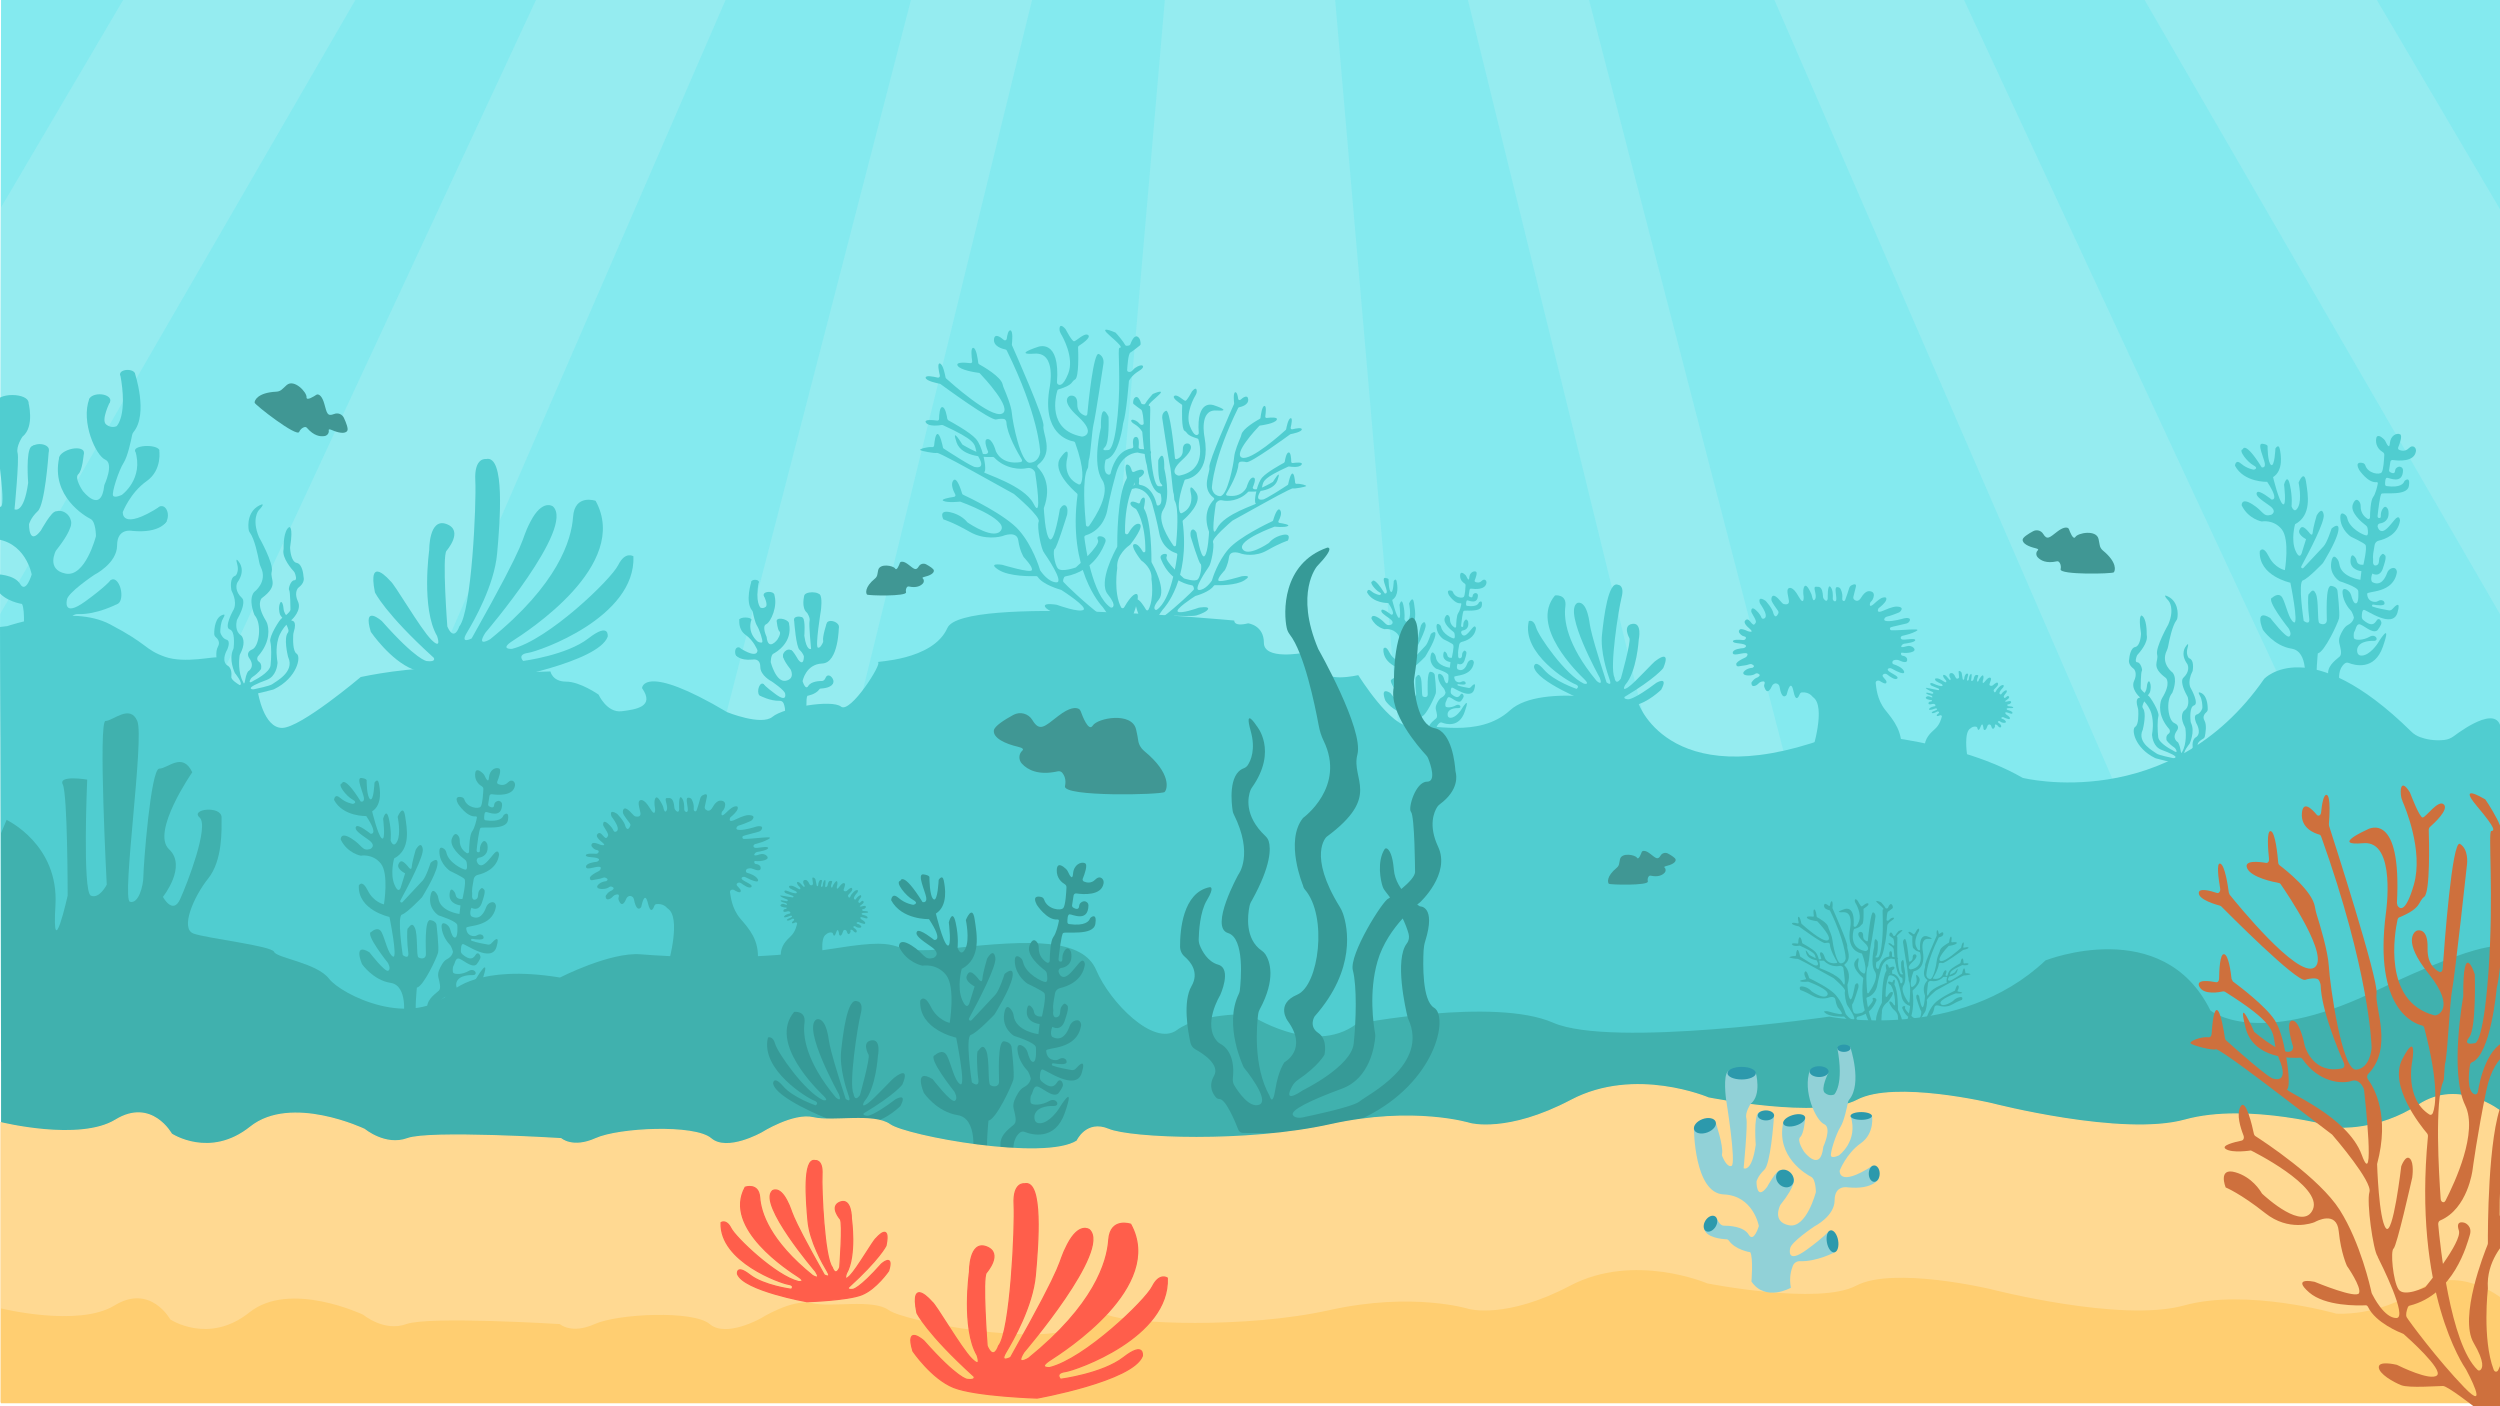 <?xml version="1.0" encoding="UTF-8"?><svg id="Spil_baggrund" xmlns="http://www.w3.org/2000/svg" width="1920" height="1080" xmlns:xlink="http://www.w3.org/1999/xlink" viewBox="0 0 1920 1080"><defs><style>.cls-1{fill:#ffd992;filter:url(#drop-shadow-3);stroke:#ffd992;}.cls-1,.cls-2,.cls-3{stroke-miterlimit:10;}.cls-2{filter:url(#drop-shadow-7);}.cls-2,.cls-3{fill:#ff5e4b;stroke:#ff5e4b;}.cls-3{filter:url(#drop-shadow-5);}.cls-4{filter:url(#drop-shadow-6);}.cls-5{opacity:.2;}.cls-6{fill:#ffce71;filter:url(#drop-shadow-4);}.cls-6,.cls-7,.cls-8,.cls-9,.cls-10,.cls-11,.cls-12,.cls-13,.cls-14,.cls-15,.cls-16,.cls-17{stroke-width:0px;}.cls-7{fill:#ce703d;filter:url(#drop-shadow-8);}.cls-8{filter:url(#drop-shadow-1);}.cls-8,.cls-10{fill:#50cdd0;}.cls-9{filter:url(#drop-shadow-2);}.cls-9,.cls-14{fill:#40b1ae;}.cls-11{fill:#369a97;}.cls-12{fill:#2c99ac;}.cls-13{fill:#409794;}.cls-15{fill:#d5f4f7;}.cls-16{fill:#84eaef;}.cls-17{fill:#91d1d7;}</style><filter id="drop-shadow-1" filterUnits="userSpaceOnUse"><feOffset dx="0" dy="-3"/><feGaussianBlur result="blur" stdDeviation="1"/><feFlood flood-color="#000" flood-opacity=".2"/><feComposite in2="blur" operator="in"/><feComposite in="SourceGraphic"/></filter><filter id="drop-shadow-2" filterUnits="userSpaceOnUse"><feOffset dx="0" dy="-3"/><feGaussianBlur result="blur-2" stdDeviation="1"/><feFlood flood-color="#000" flood-opacity=".2"/><feComposite in2="blur-2" operator="in"/><feComposite in="SourceGraphic"/></filter><filter id="drop-shadow-3" filterUnits="userSpaceOnUse"><feOffset dx="0" dy="-3"/><feGaussianBlur result="blur-3" stdDeviation="1"/><feFlood flood-color="#000" flood-opacity=".2"/><feComposite in2="blur-3" operator="in"/><feComposite in="SourceGraphic"/></filter><filter id="drop-shadow-4" filterUnits="userSpaceOnUse"><feOffset dx="0" dy="-2"/><feGaussianBlur result="blur-4" stdDeviation="1"/><feFlood flood-color="#000" flood-opacity=".2"/><feComposite in2="blur-4" operator="in"/><feComposite in="SourceGraphic"/></filter><filter id="drop-shadow-5" filterUnits="userSpaceOnUse"><feOffset dx="-2" dy="2"/><feGaussianBlur result="blur-5" stdDeviation="0"/><feFlood flood-color="#000" flood-opacity=".5"/><feComposite in2="blur-5" operator="in"/><feComposite in="SourceGraphic"/></filter><filter id="drop-shadow-6" filterUnits="userSpaceOnUse"><feOffset dx="-2" dy="2"/><feGaussianBlur result="blur-6" stdDeviation="0"/><feFlood flood-color="#000" flood-opacity=".5"/><feComposite in2="blur-6" operator="in"/><feComposite in="SourceGraphic"/></filter><filter id="drop-shadow-7" filterUnits="userSpaceOnUse"><feOffset dx="-2" dy="2"/><feGaussianBlur result="blur-7" stdDeviation="0"/><feFlood flood-color="#000" flood-opacity=".5"/><feComposite in2="blur-7" operator="in"/><feComposite in="SourceGraphic"/></filter><filter id="drop-shadow-8" filterUnits="userSpaceOnUse"><feOffset dx="-2" dy="2"/><feGaussianBlur result="blur-8" stdDeviation="0"/><feFlood flood-color="#000" flood-opacity=".5"/><feComposite in2="blur-8" operator="in"/><feComposite in="SourceGraphic"/></filter></defs><polygon class="cls-16" points="0 494.48 .81 -.31 1920.81 -.31 1920.81 632.71 .81 573.73 0 494.48"/><g class="cls-5"><polygon class="cls-15" points="1011.14 0 1061.78 1056.44 802.89 1056.44 894.58 0 792.62 0 587.66 836.48 503.44 757.92 699.57 0 557.25 0 235.18 742.21 119.77 626.99 411.61 0 272.94 0 -5.01 480.35 -114.18 354.66 94.56 0 1011.14 0"/><polygon class="cls-15" points="908.86 0 858.22 1056.44 1117.11 1056.44 1025.42 0 1127.38 0 1332.34 836.48 1416.56 757.92 1220.43 0 1362.75 0 1684.82 742.21 1800.23 626.99 1508.39 0 1647.06 0 1925.01 480.35 2034.18 354.66 1825.44 0 908.86 0"/></g><path class="cls-8" d="m5.58,483.86s49.04-17.06,78.88-1.42c29.85,15.63,26.29,19.19,41.93,24.87,15.63,5.69,39.09-.71,41.22.71,2.13,1.42,2.84,5.69,8.53,14.21s22.03,12.79,22.03,12.79c0,0,4.26,27.01,18.48,27.01s60.41-39.09,60.41-39.09c0,0,42.64-9.24,67.51-5.69,24.87,3.55,78.17,1.42,78.17,1.42,0,0,1.42,7.82,12.08,7.82s24.87,9.95,24.87,9.95c0,0,6.4,14.21,17.77,12.79,11.37-1.42,25.58-3.55,15.63-17.77,0,0,.71-19.9,65.38,18.48,0,0,26.29,10.66,34.82,3.55s45.48-13.5,52.59-7.82c7.11,5.69,31.98-33.4,28.43-34.11s41.93-.71,53.3-26.29c11.37-25.58,220.31-5.69,220.31-5.69,0,0-.71,4.97,10.66,2.13,0,0,12.08,1.42,12.08,14.92s29.85,7.82,29.85,7.82c0,0,19.19-.71,17.06,11.37s25.58,5.69,25.58,5.69c0,0,25.58,41.22,40.51,39.09,14.92-2.13,51.88,9.95,76.04-12.08,24.16-22.03,98.78-4.97,98.78-4.97,0,0,25.58,73.91,155.64,22.03,0,0,83.86,2.84,139.29,34.82,0,0,113,28.43,185.48-76.04,0,0,34.2-36.99,112.97,40.5,1.89,1.86,4.16,3.29,6.65,4.21,4.07,1.51,10.69,3.13,18.88,2.2,2.58-.29,5.01-1.33,7.1-2.88,8.2-6.12,37.49-26.74,36.32-1.37-1.43,30.93,0,224.4,0,224.4L.81,818.11.02,484.52l5.57-.67Z"/><path class="cls-9" d="m5.05,632.69s40.34,18.76,37.53,65.68c-2.81,46.91,9.38-7.51,9.38-7.51,0,0,0-77.87-3.75-85.38-3.75-7.51,18.76-3.75,18.76-3.75,0,0-3.75,86.32,2.81,89.13,6.57,2.81,12.2-8.44,12.2-8.44,0,0-6.57-125.72-.94-125.72s18.76-13.14,24.39,0c5.63,13.14-12.2,136.98-5.63,138.86,6.57,1.88,10.32-12.2,10.32-19.7s5.63-82.56,12.2-82.56,17.83-13.14,25.33,2.81c0,0-31.9,45.97-17.83,59.11,14.07,13.14-4.69,36.59-4.69,36.59,0,0,7.51,14.07,13.14,1.88,5.63-12.2,22.52-56.29,15.01-62.86-7.51-6.57,16.89-9.38,16.89,0s.94,32.84-10.32,46.91-21.58,38.47-11.26,42.22c10.32,3.75,60.05,9.38,61.92,14.07,1.88,4.69,32.84,8.44,42.22,20.64s63.8,39.41,94.76,9.38c0,0,19.7-20.64,82.56-10.32,0,0,38.47-19.7,61.92-17.83,23.46,1.88,86.32,5.63,150.12-4.69,63.8-10.32,30.02,6.57,90.07,0,60.05-6.57,99.45-7.51,109.77,16.89,10.32,24.39,44.1,59.11,61.92,45.97,17.83-13.14,55.36-12.2,55.36-12.2,0,0,48.79,32.84,82.56,7.51,0,0,106.02-20.64,151.06-.94,45.04,19.7,212.04-4.69,212.04-4.69,0,0,99.45,19.7,166.07-43.16,0,0,90.07-35.65,126.66,38.47,0,0,34.71,29.09,124.78-14.07,90.07-43.16,98.4-34.53,98.4-34.53v172.83L.81,923.01v-280.19l4.25-10.13Z"/><path class="cls-10" d="m868.36,477.41s8.38-20.66,4.47-21.22c-2.93-.42-7.42,6.68-9.49,10.27-.53.92-1.87.89-2.36-.06-5.9-11.29-2.94-30.04-2.94-30.04h0c-1.04-10.15,8.58-17.14,9.9-18.05.1-.07.19-.16.27-.26,1.23-1.58,11.3-14.71,6.58-15.76-2.99-.66-6.17,3.7-8.26,7.35-.68,1.19-2.51.72-2.52-.66-.32-28.13,9.1-41.04,9.11-41.04,0,0,0,0,0,0,0,0,6.7-3.07,5.31-6.14-.99-2.18-5.06-.57-7.35.55-.83.41-1.68,0-1.89-.9-.42-1.78-1.35-4.32-3.33-4.68-2.67-.48-.91,7.66-.4,9.82l-.16.98c-7.37,12.35-7.29,48.12-7.26,51.98,0,.22-.05.44-.16.63-1.64,2.91-14.69,26.85-7.09,36.29,5.91,7.34,4.53,9.47,3.36,10.08-.42.22-.94.19-1.33-.08-14.04-9.64-19.19-46.81-20.04-53.82-.08-.65.32-1.25.94-1.45,14.13-4.33,16.52-18.69,16.52-18.69,0,0,2.51-13.68,6.98-29.32s16.46-15.64,16.48-15.64c0,0,0,0,0,0,.02,0,10.33,2.79,10.33,0,0-2.11-5.57-2.62-8.3-2.75-.79-.04-1.36-.71-1.27-1.5.3-2.65.57-7.97-2.16-7.76-2.69.21-2.31,4.87-1.94,7.27.11.72-.39,1.42-1.11,1.53-11.59,1.64-15.4,15.17-16.28,19.15-.15.7-.84,1.18-1.54,1.04-4.33-.86-3.06-8.34-2.5-10.85.1-.48.46-.85.93-.98,9.74-2.75,12.67-27.48,12.67-27.48h0c2.51-7.26,4.47-32.67,4.47-32.67,0,0,0,0,0,0,0,0,1.96-4.19,7.54-7.54,4.71-2.82,3.33-4.29,2.44-4.38l-.39-.05c-1.18-.06-4.55,1.14-6.51,3.59-1.36,1.7-2.72,1.64-3.58,1.33-.54-.2-.88-.74-.85-1.32.16-2.89.81-12.47,2.47-13.42s5.94-4.36,7.36-5.5c.3-.24.48-.6.49-.99.04-1.39-.14-4.71-2.55-5.8-2.51-1.14-4.64,4.04-5.34,5.99-.16.46-.56.78-1.04.87-1.37.23-2.47.64-3.11-.71-.89-1.87-5.81-7.88-6.98-8.94-.12-.08-.2-.32-.52-.37-1.72-.74-13.55-5.69-3.95,2.61,10.33,8.94,8.67,9.02,7.26,9.21-1.68.23,1.4,23.46-1.4,51.94-2.79,28.48-7.26,26.53-7.26,26.53,0,0-6.14,1.12-2.51-2.23,3.63-3.35,2.8-23.13,2.8-23.16,0,0,0-.07,0-.07.04,0-6.14-13.91-5.86,8.14,0,0,0,0,0,0,0,.02-7.11,28.15.99,40.3,6.58,9.87-5.07,28.25-10.04,35.26-.72,1.02-2.32.59-2.44-.65-.94-9.58-3.08-36.18,1.28-43.4.1-.16.33-.71.35-.9l.44-4.92c.02-.16.07-.6.14-.75,1.28-2.98,2.33-22.56,3.69-27.73,1.4-5.31,7.54-46.35,7.54-46.35,0,0,.84-5.31-3.63-7.26-3.99-1.75-7.98,37.72-8.79,46.17-.09.95-.89,1.46-1.79,1.13-2.28-.83-6.09-3.07-5.9-8.77.26-7.5-4.75-6.62-5.49-6.45-.06.01-.12.03-.18.06-.87.36-7.38,3.58,6.23,15.88,14.51,13.11,3.95,15.84,2.79,15.36h0c-26.43-5.08-20.02-30.75-18.65-35.32.13-.43.46-.77.9-.9,11.79-3.52,9.3-5.7,12.73-7.62,3.02-1.69,2.48-20.49,2.28-24.62-.02-.48.21-.94.62-1.2,2.27-1.45,9.53-6.35,7.16-8.24-2.79-2.23-9.21,4.75-10.89,4.75-1.56,0-5.78-7.99-6.36-9.09-.04-.09-.1-.17-.16-.24-5.46-6.39-5.12,1.32-3.86,2.94l.17.44c1.2,1.96,10.72,18.22,5.74,30.8-4.32,10.91-7.34,8.87-8.32,7.73l-.3-.95c2.53-34.03-14.23-27.54-15.08-27.18-.03.01-.05.02-.08.03-.98.32-18.48,6.1-1.91,5.01,17.03-1.12,11.45,25.97,11.45,25.97-6.27,35.39,14.3,40.77,18.52,41.5.47.08.86.41,1.02.86,7.65,21.18,5.68,28.99,4.37,31.47-.33.62-1.1.87-1.74.58-12.74-5.87-8.76-19.67-8.76-19.67,0,0,2.79-11.73-5.03-.84-7.06,9.83,9.31,24.66,12.57,27.46.35.3.51.75.45,1.2-7.58,57.22,18.03,84.71,19.32,86.06.04.04.07.08.1.12.84,1.13,12.02,16.32-.89,6.64-13.4-10.05-28.25-24.59-29.32-25.97-.66-.85-.04-2.5.52-3.6.19-.37.54-.63.95-.7,22.66-4.15,29.25-22.82,30.63-26.14,1.4-3.35-2.51-4.47-2.51-4.47,0,0-5.03-1.4-3.07,2.79,1.95,4.19-17.03,20.94-17.03,20.94,0,0,0,0,0,0,0,0-10.89,3.91-13.68.84s-4.19-14.24-2.51-15.08c1.63-.81,9.05-24.81,9.48-26.19.01-.04.02-.09.03-.13.12-.64.95-5.35-1.13-6.91-2.23-1.68-4.47,2.79-4.47,2.79,0,0,0,0,0,0,0,0-4.19,26.25-7.82,22.9-3.63-3.35-4.47-23.73-4.47-23.74h0c6.58-17.93-1.41-28.11-4.63-31.3-.61-.61-.56-1.52.13-2.04,12.78-9.57,3.14-24.64,4.22-29.77s-22.07-57.27-24.15-61.94l-.11-.69c.21-1.87,1.08-10.57-1.16-10.82-1.62-.18-2.43,3.72-2.8,6.51-.14,1.07-1.42,1.55-2.23.84-2.61-2.28-6.95-5.3-7.53-.64-.71,5.68,6.61,7.55,8.85,7.99.41.08.76.35.94.73,24.33,49.4,25.61,76.42,25.66,78.05,0,.06,0,.11,0,.17-.09.84-1.01,7.49-7.81,8.01-7.26.56-13.4-31.27-13.96-38.26-.44-5.49-4.5-15.29-6.22-19.23-.39-.9-.65-1.85-.88-2.81-1.41-5.89-14.94-13.64-17.99-15.32-.38-.21-.63-.58-.68-1.01-.29-2.55-1.45-11.36-3.84-11.6-2.12-.21-1.34,6.84-.84,10.23.14.96-.53,1.65-1.49,1.53-3.63-.45-11.4-1.1-9.67,1.92,2,3.49,13.8,5.2,16.29,5.53.3.04.58.18.79.4,3.01,3.16,25.59,27.28,16.99,30.93-8.68,3.68-39.39-23.83-42.95-27.06l-.41-.75c-.35-2.01-1.94-10.24-4.39-10.73-2.03-.41-.82,5.81,0,9.25.23.98-.65,1.86-1.64,1.62-3.32-.82-9.25-1.99-9.25.02,0,2.53,9.16,4.37,10.89,4.7l.51.22c3.29,2.4,38.57,28.25,42.77,27.2,2.68-.67,5.42-.71,6.59-.17l.61.61.49.98c.09.17.13.35.14.54.4,9.23,8.83,23.88,11.81,28.77.57.94.15,1.85-.94,2.02-14.39,2.22-18.58-7.46-18.95-8.39-.02-.04-.03-.08-.04-.13-.21-.76-2.67-9.43-6.41-9.16s.56,9.77.56,9.77c-.84,6.14-19.8-5.57-19.83-5.58,0,0,0,0,0,0-.01-.02-8.93-14.79-4.47-1.68,4.05,11.88,24.12,11.4,27.88,11.21.39-.02.76.14,1.03.42,8.63,9.05,20.59,9.3,24.98,8.2,3.86-.97,5.85,2.04,6.31,2.87.07.13.12.26.14.41.47,3,5.8,37.99-1.15,24.09-7.26-14.52-39.37-23.46-37.98-24.29s.56-6.42.56-6.42c0,0-1.68-13.4-6.98-19.27-4.71-5.21-18.22-12.61-21.2-14.21l-.67-.96c-.31-2.14-1.47-8.89-3.82-9.13-2.13-.21-2.47,6.08-2.52,9.07-.01.84-.7,1.42-1.53,1.3-3.27-.46-10.48-1.2-8.52,1.63,2.22,3.2,10.3,2.06,12.18,1.74l.76.1c24.91,11.41,24.34,14.28,25.52,19.48.33,1.47.81,3.12,2.03,5.2,5.58,9.49-2.51,7.54-2.51,7.54-1.79.51-21.12-12.08-24.39-14.21-.3-.19-.5-.49-.57-.84-.43-2.16-2.15-10.11-4.08-10.35-1.71-.21-2.44,5.95-2.69,8.86-.06.75-.72,1.28-1.47,1.21-3.78-.35-9.99,1.48-9.25,2.22.84.84,11.45,2.79,12.84,2.23s28.48,14.52,28.48,14.52l30.6,16.97.22.15c1.55,1.31,20.49,17.39,18.89,21.14-1.57,3.67,1.91,21.63,4.13,23.8.1.1.1.27.18.39,1.47,2.11,15.46,22.44,9.37,22.44s-11.54-7.74-12.44-9.03l-.18-.38c-.58-1.97-5.65-18.46-16.14-30.52-10.32-11.86-38.73-25.39-43.02-27.39-.34-.16-.6-.46-.71-.83-.77-2.66-4.12-13.48-6.82-10.04-2.21,2.81.06,7.93,1.5,10.58.51.93.08,1.82-.98,1.98-3.6.55-10.6,1.81-8.07,3.07,3.35,1.68,12.84.56,12.84.56,0,0,0,0,0,0,0,0,36.58,13.13,31.55,21.78-4.76,8.2-23.81-4.4-25.8-5.75-.11-.07-.2-.16-.28-.26-.71-.91-4.93-5.9-13.29-7.68-9.2-1.95-5.04,5.57-5.03,5.58,0,0,0,0,0,0,.02,0,7.55,2.24,20.11,9.49,11.98,6.92,23.97,3.69,25.05,3.37l.14-.05c.86-.35,11.16-4.39,12.23,3.37,1.12,8.09,4.18,12.84,4.19,12.84,0,0,0,0,0,0,.01.01,7.54,7.82,6.14,10.05-1.35,2.16-21.17-3.75-22.54-4.17-.05-.02-.1-.03-.16-.04-1.04-.16-11.47-1.66-2.71,3.92,8.15,5.18,25.02,4.91,28.83,4.78.46-.02.9.21,1.15.6,3.9,5.9,16.26,9.48,17.87,9.93.12.03.23.08.33.15,1.91,1.23,20.32,13.14,16.87,15.26-3.47,2.14-18.95-3.39-20.29-3.88-.07-.02-.13-.04-.2-.05-1.01-.17-9.11-1.5-9.11.86,0,2.51,7.54,5.58,11.45,6.7,3.91,1.12,18.71.28,21.22.28,2.29,0,15.04,7.2,17.26,8.47.22.12.46.18.72.18l16.09-.55"/><path class="cls-10" d="m876.21,476.84s-6.58-16.22-3.51-16.66c2.3-.33,5.83,5.25,7.45,8.07.42.72,1.47.7,1.86-.04,4.63-8.87,2.31-23.58,2.31-23.59h0c.82-7.97-6.74-13.46-7.78-14.17-.08-.06-.15-.12-.21-.2-.96-1.24-8.88-11.55-5.17-12.38,2.34-.52,4.84,2.9,6.49,5.77.54.94,1.97.56,1.98-.51.25-22.09-7.15-32.22-7.15-32.23,0,0,0,0,0,0,0,0-5.26-2.41-4.17-4.82.78-1.71,3.97-.45,5.77.44.65.32,1.32,0,1.48-.71.33-1.39,1.06-3.39,2.61-3.67,2.09-.38.72,6.02.32,7.71l.13.77c5.79,9.69,5.72,37.78,5.7,40.81,0,.18.04.34.13.49,1.28,2.29,11.54,21.09,5.57,28.49-4.64,5.76-3.56,7.43-2.63,7.92.33.17.74.15,1.05-.06,11.02-7.57,15.06-36.76,15.73-42.26.06-.51-.25-.99-.74-1.13-11.09-3.4-12.97-14.67-12.97-14.67,0,0-1.97-10.74-5.48-23.02-3.51-12.27-12.92-12.28-12.94-12.28,0,0,0,0,0,0-.01,0-8.11,2.19-8.11,0,0-1.65,4.37-2.06,6.51-2.16.62-.03,1.07-.56,1-1.18-.24-2.08-.45-6.26,1.69-6.09s1.82,3.83,1.52,5.71c-.09.57.3,1.12.87,1.2,9.1,1.29,12.09,11.91,12.78,15.04.12.55.66.92,1.21.81,3.4-.68,2.4-6.55,1.97-8.52-.08-.37-.36-.66-.73-.77-7.65-2.16-9.95-21.57-9.95-21.58h0c-1.97-5.7-3.51-25.65-3.51-25.65,0,0,0,0,0,0,0,0-1.54-3.29-5.92-5.92-3.69-2.22-2.62-3.37-1.91-3.44l.31-.04c.92-.04,3.57.9,5.11,2.82,1.07,1.33,2.14,1.29,2.81,1.05.43-.15.69-.58.67-1.03-.13-2.27-.64-9.79-1.94-10.54-1.27-.73-4.67-3.42-5.78-4.32-.24-.19-.38-.47-.39-.78-.03-1.09.11-3.7,2-4.56s3.64,3.18,4.19,4.7c.13.36.44.62.82.68,1.08.18,1.94.5,2.44-.56.7-1.47,4.56-6.18,5.48-7.02.1-.06.16-.25.41-.29,1.35-.58,10.64-4.47,3.1,2.05-8.11,7.02-6.81,7.09-5.7,7.24,1.32.18-1.1,18.42,1.1,40.78s5.7,20.83,5.7,20.83c0,0,4.82.88,1.97-1.75-2.85-2.63-2.2-18.16-2.2-18.18,0,0,0-.05,0-.05-.03,0,4.82-10.92,4.6,6.4,0,0,0,0,0,0,0,.01,5.58,22.1-.78,31.65-5.17,7.75,3.98,22.18,7.88,27.69.57.8,1.82.47,1.92-.51.74-7.52,2.42-28.41-1.01-34.08-.08-.13-.26-.56-.28-.71l-.35-3.87c-.02-.12-.06-.47-.11-.59-1.01-2.34-1.83-17.71-2.9-21.78-1.1-4.17-5.92-36.4-5.92-36.4,0,0-.66-4.17,2.85-5.7,3.13-1.37,6.27,29.62,6.9,36.25.07.74.7,1.14,1.41.89,1.79-.65,4.78-2.41,4.63-6.89-.2-5.89,3.73-5.2,4.31-5.06.05.01.1.03.14.05.68.28,5.79,2.81-4.9,12.47-11.39,10.3-3.1,12.44-2.19,12.06h0c20.75-3.99,15.72-24.14,14.64-27.74-.1-.34-.36-.6-.7-.7-9.26-2.77-7.3-4.48-9.99-5.98-2.37-1.33-1.95-16.09-1.79-19.33.02-.38-.16-.74-.48-.94-1.78-1.14-7.48-4.99-5.62-6.47,2.19-1.75,7.24,3.73,8.55,3.73,1.22,0,4.54-6.27,4.99-7.14.04-.07.08-.13.13-.19,4.29-5.01,4.02,1.04,3.03,2.31l-.13.34c-.94,1.54-8.42,14.31-4.51,24.18,3.39,8.56,5.76,6.97,6.53,6.07l.24-.74c-1.99-26.72,11.17-21.62,11.84-21.34.02,0,.04.01.06.02.77.25,14.51,4.79,1.5,3.94-13.37-.88-8.99,20.39-8.99,20.39,4.93,27.79-11.23,32.02-14.54,32.59-.37.06-.67.32-.8.67-6,16.63-4.46,22.76-3.43,24.71.26.49.87.68,1.37.45,10.01-4.61,6.88-15.45,6.88-15.45,0,0-2.19-9.21,3.95-.66,5.54,7.72-7.31,19.36-9.87,21.56-.27.23-.4.59-.36.94,5.95,44.93-14.15,66.51-15.17,67.57-.03.03-.05.06-.08.09-.66.89-9.44,12.81.7,5.21s22.18-19.31,23.02-20.39c.52-.67.03-1.96-.41-2.83-.15-.29-.43-.49-.75-.55-17.79-3.26-22.97-17.91-24.05-20.52-1.1-2.63,1.97-3.51,1.97-3.51,0,0,3.95-1.1,2.41,2.19-1.53,3.29,13.37,16.44,13.37,16.44,0,0,0,0,0,0,0,0,8.55,3.07,10.74.66s3.29-11.18,1.97-11.84c-1.28-.64-7.11-19.48-7.44-20.56-.01-.04-.02-.07-.03-.1-.1-.5-.75-4.2.89-5.42,1.75-1.32,3.51,2.19,3.51,2.19,0,0,0,0,0,0,0,0,3.29,20.61,6.14,17.98,2.85-2.63,3.51-18.63,3.51-18.64h0c-5.17-14.08,1.11-22.07,3.64-24.57.48-.48.44-1.19-.1-1.6-10.04-7.52-2.47-19.35-3.32-23.38s17.33-44.97,18.96-48.63l.08-.54c-.17-1.47-.85-8.3.91-8.49,1.28-.14,1.91,2.92,2.2,5.11.11.84,1.11,1.22,1.75.66,2.05-1.79,5.46-4.16,5.92-.51.56,4.46-5.19,5.93-6.95,6.27-.32.06-.6.28-.74.57-19.1,38.78-20.11,60-20.15,61.28,0,.05,0,.09,0,.13.07.66.79,5.88,6.13,6.29,5.7.44,10.52-24.56,10.96-30.04.34-4.31,3.54-12.01,4.88-15.1.31-.71.51-1.46.69-2.21,1.1-4.63,11.73-10.71,14.12-12.03.3-.16.49-.46.53-.8.23-2,1.14-8.92,3.01-9.11,1.67-.17,1.05,5.37.66,8.03-.11.75.42,1.29,1.17,1.2,2.85-.35,8.95-.86,7.59,1.51-1.57,2.74-10.84,4.09-12.79,4.34-.24.03-.45.14-.62.31-2.36,2.48-20.1,21.42-13.34,24.29,6.81,2.89,30.93-18.71,33.72-21.25l.32-.59c.28-1.58,1.53-8.04,3.45-8.42,1.59-.32.64,4.56,0,7.26-.18.77.51,1.46,1.28,1.27,2.61-.64,7.27-1.56,7.27.02,0,1.99-7.19,3.43-8.55,3.69l-.4.17c-2.58,1.88-30.29,22.18-33.58,21.35-2.1-.53-4.25-.56-5.17-.14l-.48.48-.39.77c-.07.13-.1.28-.11.43-.31,7.25-6.94,18.75-9.27,22.59-.45.74-.12,1.46.74,1.59,11.3,1.75,14.59-5.85,14.88-6.59.01-.03.02-.06.03-.1.16-.6,2.1-7.4,5.03-7.19,3.07.22-.44,7.67-.44,7.67.66,4.82,15.55-4.37,15.57-4.39,0,0,0,0,0,0,.01-.02,7.01-11.61,3.51-1.32-3.18,9.33-18.94,8.95-21.89,8.8-.31-.02-.6.11-.81.33-6.78,7.1-16.17,7.3-19.62,6.44-3.03-.76-4.59,1.6-4.96,2.25-.06.1-.09.21-.11.32-.37,2.36-4.56,29.83.9,18.92,5.7-11.4,30.91-18.42,29.82-19.08-1.1-.66-.44-5.04-.44-5.04,0,0,1.32-10.52,5.48-15.13,3.7-4.09,14.31-9.9,16.64-11.16l.53-.75c.24-1.68,1.16-6.98,3-7.17,1.67-.17,1.94,4.77,1.98,7.12,0,.66.55,1.12,1.2,1.02,2.57-.36,8.23-.94,6.69,1.28-1.74,2.51-8.09,1.62-9.56,1.37l-.6.08c-19.56,8.96-19.11,11.22-20.04,15.3-.26,1.15-.63,2.45-1.59,4.08-4.39,7.45,1.97,5.92,1.97,5.92,1.4.4,16.59-9.48,19.15-11.16.23-.15.39-.39.45-.66.34-1.69,1.69-7.94,3.21-8.13,1.34-.17,1.91,4.67,2.11,6.95.05.59.57,1,1.15.95,2.96-.27,7.84,1.16,7.26,1.74-.66.66-8.99,2.19-10.09,1.75s-22.36,11.4-22.36,11.4l-24.03,13.32-.17.12c-1.22,1.03-16.09,13.65-14.83,16.6,1.24,2.88-1.5,16.98-3.24,18.69-.08.08-.08.21-.14.3-1.15,1.66-12.14,17.62-7.36,17.62s9.06-6.08,9.77-7.09l.14-.3c.46-1.55,4.44-14.5,12.67-23.96,8.1-9.31,30.41-19.94,33.78-21.51.27-.13.47-.36.55-.65.6-2.09,3.23-10.58,5.35-7.88,1.73,2.21-.04,6.22-1.18,8.31-.4.73-.06,1.43.77,1.56,2.82.43,8.32,1.42,6.34,2.41-2.63,1.32-10.08.44-10.09.44,0,0,0,0,0,0,0,0-28.72,10.31-24.78,17.1,3.74,6.44,18.7-3.46,20.26-4.51.08-.06.15-.12.22-.2.56-.71,3.87-4.63,10.44-6.03,7.23-1.53,3.95,4.37,3.95,4.39,0,0,0,0,0,0-.01,0-5.93,1.76-15.79,7.45-9.41,5.44-18.82,2.9-19.67,2.65l-.11-.04c-.67-.27-8.76-3.44-9.6,2.65-.88,6.35-3.28,10.08-3.29,10.09,0,0,0,0,0,0,0,0-5.92,6.14-4.82,7.89s16.62-2.95,17.7-3.27c.04-.01.08-.02.12-.03.82-.13,9.01-1.3,2.13,3.08-6.4,4.07-19.65,3.86-22.63,3.75-.36-.01-.7.17-.91.47-3.06,4.63-12.77,7.45-14.03,7.8-.09.03-.18.06-.26.12-1.5.96-15.95,10.32-13.25,11.98,2.73,1.68,14.88-2.66,15.93-3.04.05-.02.1-.03.15-.04.79-.14,7.15-1.18,7.15.67,0,1.97-5.92,4.39-8.99,5.26s-14.69.22-16.66.22c-1.8,0-11.81,5.65-13.55,6.65-.17.1-.37.15-.56.14l-12.63-.43"/><path class="cls-10" d="m52.05,494.6s-21.97,12.51-34.14-5.41c0,0,1.69-20.62-1.01-25.35,0,0-12.9-1.89-18.67-10.22-.39-.57-1.02-.94-1.71-.97-4.07-.17-18.02-1.35-19.6-9.32,0,0,8.88,4.83,10.51-8,.05-.36.52-.44.68-.11.95,1.97,3.09,5.63,5.81,5.63,3.72,0,17.24.34,21.63,7.77,4.39,7.44,8.79-7.44,8.79-7.44,0,0-4.73-26.36-30.42-27.38-25.69-1.01-25.79-57.3-25.79-57.3,0,0,9.28,10.17,18.96-4.57,0,0,6.79,20.09,5.37,26.92-.12.6-.09,1.21.15,1.77,1.11,2.67,4.47,9.88,8.07,8.5,4.39-1.69-4.73-57.8-4.73-57.8,0,0-2.76-20.58,1.75-24.3,4.52-3.72,15.32,11.47,23.98,1.33,0,0,5.36,19.26-4.44,27.03,0,0-5.07,7.44-3.72,12.51,1.35,5.07-2.37,43.26-2.37,43.26,0,0,7.1,4.06,10.48-20.28,0,0-1.92-24.47,2.42-27.9,3.66-2.89,10.69,1.09,12.82,2.42.39.24.61.68.58,1.13-.39,5.54-3.09,41-8.38,45.98-5.75,5.41-6.76,10.14-6.76,10.14,0,0-.34,17.24,9.13,4.73,0,0,8.24-15.09,11.47-14.53,3.23.56,11.56,7.32,11.56,7.32,0,0,2.99,4.51-11.54,22.77,0,0-7.77,14.53,7.44,17.58,15.21,3.04,23.32-28.73,23.32-28.73,0,0,0-11.15-4.06-13.18s-30.73-17.34-24.16-47.19l18.8-3.85c.08-.02.15.05.15.13-.11,1.53-1.08,13.59-4.25,16.44-3.38,3.04,3.38,12.84,3.38,12.84,0,0,14.2,18.59,16.56-4.39,0,0,7.77-16.56.68-19.6s-18.89-28.87-12.18-46.78l15.94,2.28s-7.14,14.08-3.09,17.46c4.06,3.38,8.11,1.35,8.11,1.35,0,0,8.76-8.03,2.69-40.18l11.25-.73s10.64,31.46-.98,45.44c-.53.64-.88,1.42-1.04,2.24-.81,4.12-3.42,16.53-6.5,21.29-3.72,5.75-9.46,23.32-8.11,25.35,1.35,2.03,6.76-.68,6.76-.68,0,0,17.14-12.34,10.1-34.16l18.5-.59s2.83,15.49-9.67,24.27c-12.51,8.79-18.25,23.66-18.25,23.66,0,0-1.76,15.31,28.81-4.4l4.85,11.53s-4.58,9.43-26.22,7.4c0,0-11.83-2.7-11.83,11.15s-17.58,22.64-17.58,22.64c0,0-20.96,14.03-20.96,19.27,0,0-3.5,13.83,14.2,1.01,15.25-11.04,19.8-16.55,19.8-16.55l4.74,18.57s-15.62,8.33-30.28,7.79c-2.6-.1-4.98,1.45-5.99,3.85-1.67,3.95-3.38,10.53-1.78,19.13Z"/><ellipse class="cls-10" cx="9.45" cy="308.84" rx="12.29" ry="5.46"/><ellipse class="cls-10" cx="76.53" cy="307.48" rx="8.22" ry="4.68"/><ellipse class="cls-10" cx="97.97" cy="287.25" rx="5.72" ry="3.16"/><ellipse class="cls-10" cx="112.97" cy="345.87" rx="9.28" ry="3.36"/><ellipse class="cls-10" cx="54.91" cy="349.68" rx="9.87" ry="4.74" transform="translate(-99.06 30.95) rotate(-16.86)"/><ellipse class="cls-10" cx="30.47" cy="345.39" rx="7.11" ry="4.34"/><ellipse class="cls-10" cx="124.22" cy="395.81" rx="4.74" ry="7.11"/><ellipse class="cls-10" cx="46.91" cy="400.01" rx="6.97" ry="8.32" transform="translate(-269.11 150.33) rotate(-45)"/><ellipse class="cls-10" cx="88.1" cy="454.44" rx="4.93" ry="9.67" transform="translate(-76.44 21.77) rotate(-9.85)"/><path class="cls-10" d="m174.31,524.77c-.32,0-.62-.16-.84-.4-.77-.85-1.98-2.77-.5-5.36,1.58-2.76-2.65-5.52-4.63-6.62-.63-.35-1.08-.95-1.24-1.66-.63-2.85-1.96-10.26.28-14.11,1.98-3.41-.23-6.06-1.7-7.33-.73-.63-1.15-1.54-1.15-2.5-.02-3.94.64-13.49,7.4-14.82,0,0,1.4-.24-.73,3.28-1.72,2.84-1.99,7.83-2.03,9.7-.01.53.09,1.06.28,1.55.55,1.37,1.93,4.03,4.54,4.78,3.56,1.02.51,7.63.51,7.63,0,0-4.56,7.43-.63,11.59.19.2.41.36.65.49.93.47,3.84,2.44,3.15,8.66-.07.61.06,1.23.39,1.76,1.09,1.78,3.74,5.6,6.12,4.8,3.08-1.03-3.8-9.34-3.8-9.34,0,0-5.07-10.43-1.23-18.29.13-.27.22-.55.26-.85.27-2.36,1.27-13.05-2.93-14.32-4.72-1.44,2.57-14.58,2.57-14.58,0,0,3.91-4.96-1.15-15.03-.13-.25-.22-.53-.26-.81-.29-1.87-1.16-9.18,2.73-10.65.41-.15.77-.41,1.01-.77.76-1.15,2.03-3.92.75-8.52-1.75-6.26,1.44-1.33,1.44-1.33,0,0,5.43,6.14-1.13,15.43-.16.23-.3.48-.4.75-.54,1.47-1.66,6.23,3.74,11.32.39.37.7.82.85,1.34.51,1.73.66,5.95-4.19,14.69h0c-.3.45-.51.96-.62,1.49-.46,2.23-1.19,8.17,3.1,11.09.37.25.69.57.92.95,1,1.59,2.7,5.97-1.5,13.7-.18.33-.3.69-.35,1.07-.33,2.57-1.35,13.03,2.85,20.46,0,0,.72,2.87,1.44-1.75.72-4.62,2.26-6.67,2.26-6.67,0,0,5.95-3.18.82-10.27,0,0-3.18-4.21,2.36-6.57,5.43-2.31,7.61-19.58,1.91-26.18-.25-.29-.41-.64-.48-1.02h0s-4.62-11.09,0-16.84c0,0,10.75-7.73,5.14-19.22-.59-1.21-.99-2.51-1.23-3.84-.97-5.28-3.63-18.08-7.21-22.67-.37-.48-.62-1.03-.75-1.62-.79-3.64-1.27-16.03,10.09-20.03,0,0,2.28-.38-2.54,4.65,0,0-5.65,6.57.31,20.63,0,0,11.39,20.02,9.75,26.28-1.64,6.26,6.06,10.37-7.7,20.53,0,0-4.79,4.39,3.34,17.51.32.52.59,1.08.78,1.66,1.12,3.32,3.38,13.76-7.1,25.59,0,0-1.54,2.46.92,4.11,2.46,1.64,1.54,5.44,1.54,5.44,0,0-1.49,2.79-6.6,6.25-.57.39-1.05.9-1.39,1.51-.88,1.57-1.97,4.17,2.66,1.06,0,0,12.01-5.85,12.63-11.6.62-5.75.82-14.37-.21-18.27s7.48-17.43,8.83-17.86c0,0,6.86-4.51,6.67-6.78,0,0-.07-13.88-1.03-14.89-.78-.82,1.13-7.49,4-7.49,2.38,0,.89-4.29.31-5.77-.12-.31-.31-.6-.54-.85-1.7-1.83-9.36-10.5-8.06-16.96.04-.22.07-.45.06-.68-.08-2.33,0-14.13,4.33-16.6,0,0,3.23-1.11.68,15.3-.04.28-.06.57-.04.85.12,2.06.87,10.55,5.11,11.36,4.39.84,5.13,9.09,5.22,10.56,0,.13.03.26.06.39.22.81.89,4.46-3.93,8.02-.27.2-.5.43-.67.71-.75,1.18-2.27,4.55.24,9.89,3.18,6.78-4.52,13.86-4.52,13.86,0,0-8.04,5.87-10.59,14.7-2.24,7.73-.97,15.95-.61,17.89.06.32.08.64.05.96-.17,2.18-1.29,10.3-8.27,12.87-8.09,2.98-12.99,5.43-12.24,6.6s3.09.43,3.09.43c0,0,11.83-2.4,13.52-3.83,2.05-1.73,17.36-9.16,12.14-20.53-.07-.15-.13-.32-.17-.48-.47-1.93-3.32-14.32-.18-18.38.52-.68.66-1.58.43-2.4-.58-2.08-2.07-5.96-5.89-10.72-.23-.28-.41-.6-.54-.94-.59-1.64-1.47-6.38.44-9.42.14-.22.42-.29.64-.14.52.34,1.37,1.48,1.67,5.22.46,5.6,6.49,9.16,6.49,9.16,0,0,4.1-.19,1.33,8.66-.23.75-.37,1.52-.41,2.3-.18,3.43-.36,12.55,2.61,14.31,3.65,2.16.59,18.56-17.32,27.32-.26.13-.53.23-.81.3-2.36.63-13.9,3.7-16.47,3.7-2.38,0-10.4-.09-13.04-.13-.51,0-.96-.32-1.15-.79-.82-2.1-3.15-7.69-4.72-7.66Z"/><path class="cls-10" d="m1686.92,578.12c.28,0,.55-.14.74-.35.68-.75,1.74-2.44.44-4.71-1.39-2.43,2.33-4.85,4.07-5.82.56-.31.95-.84,1.09-1.46.55-2.5,1.72-9.02-.24-12.4-1.74-3,.2-5.33,1.5-6.44.64-.55,1.01-1.35,1.01-2.2.02-3.46-.56-11.86-6.51-13.03,0,0-1.23-.21.64,2.88,1.51,2.5,1.75,6.89,1.78,8.53.01.47-.08.93-.25,1.37-.48,1.2-1.7,3.54-3.99,4.2-3.13.89-.45,6.71-.45,6.71,0,0,4,6.53.55,10.19-.16.17-.36.32-.57.43-.81.41-3.38,2.15-2.77,7.61.06.54-.06,1.08-.34,1.55-.95,1.56-3.29,4.92-5.38,4.22-2.71-.9,3.34-8.21,3.34-8.21,0,0,4.45-9.17,1.08-16.08-.12-.24-.2-.49-.23-.75-.24-2.07-1.11-11.47,2.58-12.59,4.15-1.26-2.26-12.81-2.26-12.81,0,0-3.43-4.36,1.01-13.21.11-.22.19-.46.23-.71.26-1.64,1.02-8.07-2.4-9.36-.36-.13-.67-.36-.89-.68-.67-1.01-1.78-3.44-.66-7.49,1.53-5.5-1.26-1.17-1.26-1.17,0,0-4.78,5.4,1,13.56.14.2.26.42.35.66.47,1.29,1.46,5.47-3.29,9.95-.34.32-.61.72-.75,1.18-.45,1.52-.58,5.23,3.68,12.91h0c.26.4.45.84.54,1.31.4,1.96,1.04,7.18-2.72,9.75-.32.22-.6.5-.81.84-.88,1.4-2.38,5.24,1.31,12.04.16.29.26.61.31.94.29,2.25,1.19,11.46-2.51,17.98,0,0-.63,2.53-1.26-1.53s-1.98-5.86-1.98-5.86c0,0-5.23-2.8-.72-9.02,0,0,2.8-3.7-2.08-5.77-4.77-2.03-6.69-17.21-1.68-23.01.22-.26.36-.57.42-.9h0s4.06-9.74,0-14.8c0,0-9.45-6.79-4.52-16.89.52-1.07.87-2.21,1.08-3.37.86-4.64,3.19-15.89,6.34-19.92.33-.42.55-.91.66-1.42.7-3.2,1.12-14.09-8.87-17.6,0,0-2-.33,2.24,4.09,0,0,4.96,5.77-.27,18.13,0,0-10.01,17.59-8.57,23.1s-5.32,9.11,6.77,18.04c0,0,4.21,3.86-2.94,15.39-.28.46-.51.95-.69,1.46-.99,2.92-2.97,12.09,6.24,22.49,0,0,1.35,2.17-.81,3.61-2.17,1.44-1.35,4.78-1.35,4.78,0,0,1.31,2.46,5.8,5.5.5.34.92.79,1.22,1.33.78,1.38,1.73,3.67-2.33.94,0,0-10.56-5.14-11.1-10.2-.54-5.05-.72-12.63.18-16.06.9-3.43-6.58-15.32-7.76-15.7,0,0-6.03-3.97-5.86-5.95,0,0,.06-12.19.9-13.08.69-.72-.99-6.59-3.52-6.59-2.09,0-.78-3.77-.27-5.07.11-.28.27-.53.47-.74,1.5-1.61,8.22-9.23,7.09-14.91-.04-.2-.06-.4-.06-.6.07-2.05,0-12.42-3.8-14.59,0,0-2.84-.98-.6,13.45.04.25.05.5.04.75-.11,1.81-.77,9.27-4.49,9.98s-4.51,7.99-4.59,9.28c0,.11-.03.23-.06.34-.2.71-.78,3.92,3.46,7.05.23.17.44.38.59.63.66,1.04,1.99,4-.21,8.69-2.8,5.95,3.97,12.18,3.97,12.18,0,0,7.06,5.16,9.31,12.92,1.96,6.8.85,14.02.54,15.72-.05.28-.07.56-.04.85.15,1.91,1.13,9.05,7.27,11.31,7.11,2.62,11.41,4.77,10.76,5.8s-2.71.37-2.71.37c0,0-10.39-2.11-11.88-3.37-1.8-1.52-15.26-8.05-10.67-18.05.06-.14.11-.28.15-.42.41-1.7,2.91-12.58.16-16.15-.46-.6-.58-1.38-.38-2.11.51-1.83,1.82-5.24,5.18-9.42.2-.25.36-.53.47-.83.52-1.44,1.3-5.61-.39-8.28-.12-.19-.37-.25-.56-.13-.46.3-1.2,1.3-1.47,4.59-.4,4.92-5.71,8.05-5.71,8.05,0,0-3.6-.16-1.17,7.62.2.65.32,1.33.36,2.02.16,3.02.32,11.03-2.3,12.58-3.21,1.9-.52,16.31,15.22,24.02.23.11.47.2.71.27,2.07.56,12.22,3.25,14.47,3.25,2.09,0,9.14-.08,11.46-.11.45,0,.85-.28,1.01-.7.72-1.84,2.77-6.76,4.14-6.73Z"/><path class="cls-10" d="m602.66,549.61s10.89,6.2,16.92-2.68c0,0-.84-10.22.5-12.56,0,0,6.39-.94,9.25-5.06.2-.28.51-.46.85-.48,2.02-.09,8.93-.67,9.71-4.62,0,0-4.4,2.4-5.21-3.96-.02-.18-.26-.22-.34-.06-.47.98-1.53,2.79-2.88,2.79-1.84,0-8.54.17-10.72,3.85-2.18,3.68-4.35-3.68-4.35-3.68,0,0,2.34-13.06,15.07-13.57s12.78-28.39,12.78-28.39c0,0-4.6,5.04-9.4-2.26,0,0-3.36,9.96-2.66,13.34.06.3.04.6-.07.88-.55,1.32-2.22,4.9-4,4.21-2.18-.84,2.34-28.64,2.34-28.64,0,0,1.37-10.2-.87-12.04s-7.59,5.68-11.88.66c0,0-2.65,9.54,2.2,13.39,0,0,2.51,3.68,1.84,6.2s1.17,21.44,1.17,21.44c0,0-3.52,2.01-5.19-10.05,0,0,.95-12.12-1.2-13.83-1.81-1.43-5.3.54-6.35,1.2-.19.12-.3.34-.29.56.19,2.75,1.53,20.32,4.15,22.79,2.85,2.68,3.35,5.02,3.35,5.02,0,0,.17,8.54-4.52,2.34,0,0-4.08-7.48-5.68-7.2s-5.73,3.62-5.73,3.62c0,0-1.48,2.24,5.72,11.28,0,0,3.85,7.2-3.68,8.71-7.54,1.51-11.56-14.24-11.56-14.24,0,0,0-5.53,2.01-6.53s15.23-8.59,11.97-23.39l-9.32-1.91s-.07.02-.07.06c.06.76.54,6.74,2.11,8.15,1.67,1.51-1.67,6.36-1.67,6.36,0,0-7.03,9.21-8.21-2.18,0,0-3.85-8.21-.33-9.71,3.52-1.51,9.36-14.31,6.04-23.18l-7.9,1.13s3.54,6.98,1.53,8.65c-2.01,1.67-4.02.67-4.02.67,0,0-4.34-3.98-1.33-19.91l-5.57-.36s-5.27,15.59.49,22.52c.26.32.44.7.52,1.11.4,2.04,1.7,8.19,3.22,10.55,1.84,2.85,4.69,11.56,4.02,12.56s-3.35-.33-3.35-.33c0,0-8.49-6.11-5-16.93l-9.17-.29s-1.4,7.67,4.79,12.03c6.2,4.35,9.04,11.72,9.04,11.72,0,0,.87,7.59-14.27-2.18l-2.4,5.71s2.27,4.67,12.99,3.67c0,0,5.86-1.34,5.86,5.53s8.71,11.22,8.71,11.22c0,0,10.38,6.95,10.38,9.55,0,0,1.73,6.85-7.03.5-7.55-5.47-9.81-8.2-9.81-8.2l-2.35,9.2s7.74,4.13,15.01,3.86c1.29-.05,2.47.72,2.97,1.91.83,1.96,1.67,5.22.88,9.48Z"/><ellipse class="cls-10" cx="623.78" cy="457.56" rx="6.09" ry="2.7"/><ellipse class="cls-10" cx="590.54" cy="456.89" rx="4.07" ry="2.32"/><ellipse class="cls-10" cx="579.91" cy="446.86" rx="2.84" ry="1.57"/><ellipse class="cls-10" cx="572.48" cy="475.91" rx="4.6" ry="1.66"/><ellipse class="cls-10" cx="601.25" cy="477.8" rx="2.35" ry="4.89" transform="translate(-30.39 914.63) rotate(-73.14)"/><ellipse class="cls-10" cx="613.36" cy="475.67" rx="3.52" ry="2.15"/><ellipse class="cls-10" cx="639.54" cy="480.18" rx="3.04" ry="4.92" transform="translate(-33.65 911.92) rotate(-69.57)"/><ellipse class="cls-10" cx="566.9" cy="500.66" rx="2.35" ry="3.52"/><ellipse class="cls-10" cx="605.21" cy="502.74" rx="4.12" ry="3.45" transform="translate(-178.23 575.2) rotate(-45)"/><ellipse class="cls-10" cx="584.8" cy="529.71" rx="4.79" ry="2.45" transform="translate(-37.14 1015.28) rotate(-80.15)"/><ellipse class="cls-10" cx="637.13" cy="522.18" rx="2.54" ry="3.72" transform="translate(-179.92 417.16) rotate(-32.01)"/><path class="cls-10" d="m1390.97,579.41c1.21-3.75,11.47-36.65,1.61-43.86-.26-.19-.51-.39-.7-.64-.73-.93-3.19-3.49-7.94-3.17-.76.05-1.42.56-1.69,1.27-.88,2.28-3.1,6.59-4.85-2.05-1.99-9.78-4.56-.18-5.13,2.14-.09.37-.27.72-.54.99-1.01,1-3.54,2.39-5.05-6.75-.12-.71-.48-1.36-1.05-1.8-.87-.67-2.3-1.24-3.95.18-.34.29-.6.66-.77,1.07-.79,1.84-3.73,7.77-5.98.59-.17-.55-.16-1.15.06-1.68.41-1,.8-2.66-1.4-2.34-3.11.44-2.96,2.52-5.92,3.4s-2.56-2.51-2.56-2.51c0,0,1.68-3.04,4.63-4,0,0,3.62-1.69.3-3-.66-.26-1.43-.18-2,.24-.81.59-2.44,1.37-5.4,1.28-4.74-.15-3.7-2.37-3.7-2.37,0,0,1.51-3.11,6.95-3.55,0,0,2.82-1.22-.46-2.67-.68-.3-1.46-.26-2.15.04-1.93.86-5.75,1.03-7.46,1.45-2.78.68-2.36-1.94-2.36-1.94,0,0,.15-1.72,6.88-4.73.48-.22.91-.55,1.21-.99.61-.89,1.22-2.3-1.01-2.4-3.26-.15-10.06,2.66-9.77-.44.25-2.68,6.32-3.27,8-3.38.33-.02.65-.11.94-.26.83-.44,2.22-1.43.23-2.43-2.66-1.33-9.17-.74-9.03-2.66.12-1.5,5.42-1.11,7.77-.87.86.09,1.72-.34,2.07-1.13.3-.67.22-1.41-1.26-1.7-1.76-.35-3-1.7-3.71-2.74-.85-1.23.06-2.91,1.55-2.83,1.07.06,2.65.48,4.98,1.57,0,0,5.92,1.92,1.04-2.22s-3.22-5.65-3.22-5.65c0,0,1.51-2.67,3.77.18,2.44,3.07,3.02,3.23,3.95,1.98.94-1.26,1.59-1.43-2.56-8.45-.22-.38-.35-.82-.34-1.26.04-1.28.49-3.57,3.61-.72,2.74,2.5,3.82,4.6,4.24,5.74.23.63.91,1,1.56.85.92-.21,1.95-.86,1.75-2.82-.31-2.92-3.38-7.42-4.26-8.66-.17-.24-.3-.5-.37-.78-.39-1.39-1.09-5.27,4.45-1.52,0,0,5.24,5.44,6.11,9.88,0,0,1.43,4.76,3.69-.18.29-.64.21-1.4-.21-1.97-1.38-1.91-4.5-6.33-4.92-7.73-.54-1.8.18-5.39,3.23-3.23,3.05,2.16,4.53,5.34,6.11,5.75s4.31.54,3.95-2.52c-.36-3.05-2.03-7.79-.54-9.34.65-.68,3.41-2.16,7.9,5.93,4.49,8.08,3.95.18,3.95.18,0,0-.84-4.29.18-7.01s2.9-1.37,5.76,5.13c.21.48.36.99.45,1.51.26,1.51,1,4.73,2.41,2.34,1.8-3.05-2.16-9.52.54-9.52s5.07-.51,5.53,7.7c.03.54.2,1.06.51,1.5.78,1.12,2.71,3.03,3.12-.22,0,0-.36-11.68,2.16-8.8,1.91,2.18,1.85,6.75,1.71,8.82-.06.86.38,1.71,1.16,2.07.54.25,1.12.24,1.44-.65.72-1.98-1.62-9.7.36-10.06s2.87,1.08,2.87,1.08c0,0,1.97,3.34,1.46,7.22-.09.72-.05,1.64.54,2.06.44.32,1.16.63,1.73-.68.7-1.6,2.28-6.57,3.04-9.01.3-.97.99-1.77,1.91-2.22,1.62-.79,3.9-1.48,3.19,1.37l-1.88,7.52c-.2.79.04,1.63.64,2.17,1.15,1.03,3.22,1.98,5.37-1.61,3.23-5.39,6.11-4.85,6.11-4.85,0,0,3.95-.18,3.59,3.41-.25,2.53-1.49,4-2.2,4.64-.36.33-.62.74-.73,1.21-.31,1.39-.45,3.72,3.46.08,5.21-4.85,6.83-4.49,6.83-4.49,0,0,2.87-.9,2.16,1.8-.61,2.28-4.42,5.32-5.59,6.21-.24.18-.43.42-.55.7-.44,1.1-1.07,3.66,3.98,1.35,6.29-2.87,9.34-3.05,9.34-3.05,0,0,7.29-.49,3.72,3.62-.39.45-.9.79-1.46,1.02-1.82.73-6.32,2.49-8.67,2.97-.88.18-1.67.7-2.09,1.49-.48.91-.4,1.95,2.39,2.05,4.21.15,10.69-1.59,12.69-2.16.54-.15,1.08-.25,1.64-.27,1.4-.05,3.61.17,2.56,2.31-.48.97-1.39,1.64-2.43,1.93-3.1.85-10.62,2.33-11.94,2.86-.02,0-.03.01-.05.02-1.17.49-.79,2.27.48,2.32,3.72.16,12.73-.55,13.76-.55,2.4.01,8.98-.72,4.85,1.44-3.1,1.62-7,2.63-8.76,3.03-.73.17-1.92.3-2.38.89-.64.82-.55,1.54.42,2.15,1.5.95,10.37-1.4,10.37.58,0,1.6-6.1,2.49-8.44,2.77-.66.08-1.26.4-1.69.91-.92,1.07-1.69,2.63,3.62,1.01,1.87-.57,3.97-.12,5.3,1.31,3.22,3.48-5.96,4.33-8.48,3.7-1.29-.32-1.36.51-1.21,1.23.11.54.54.96,1.08,1.06,1.56.28,2.39.54,3.36,1.85,0,0,2.24,5.5-6.08,1.7-.43-.2-.89-.33-1.35-.36-1.31-.1-3.8-.02-3.71,2.17.02.56.41,1.04.94,1.21,2.3.7,6.34,2.36,7.86,4.99,0,0,2.96,5.23-9.3-1.65-.41-.23-.87-.35-1.34-.35-1.17,0-2.6.87-.89,2.32,2.34,1.98,8.48,4.18,6.32,5.79-1.62,1.21-5.66-1.72-7.58-3.26-.91-.73-2.26-.75-3.1.06-.47.45-.64,1.08.08,1.94,1.8,2.16,3.05,3.23,2.34,4.49-.72,1.26-3.77-.72-4.85-1.44s-3.61-.42-3.23,1.8c.44,2.56.72,12.22,7.37,20.48,6.65,8.26,13.83,16.89,12.22,32.34-1.55,14.79-63.61,3.22-68.94,2.2-.2-.04-.31-.22-.25-.42Z"/><path class="cls-10" d="m1510.83,580.43c-.29-1.89-2.69-18.41,2.58-21.11.14-.07.27-.15.39-.25.42-.39,1.79-1.43,4.04-.91.36.08.64.37.71.73.25,1.16.98,3.39,2.48-.61,1.7-4.53,2.2.26,2.29,1.42.01.18.07.36.18.51.41.55,1.51,1.41,2.93-2.85.11-.33.33-.62.64-.78.47-.26,1.2-.42,1.87.39.14.16.24.36.29.57.24.94,1.19,4,2.81.74.12-.25.16-.54.1-.81-.12-.51-.18-1.33.85-1.01,1.45.45,1.22,1.43,2.57,2.08s1.42-1.01,1.42-1.01c0,0-.57-1.58-1.91-2.27,0,0-1.6-1.08.09-1.46.34-.07.7.02.94.27.34.35,1.06.84,2.48,1.02,2.28.29,1.95-.85,1.95-.85,0,0-.48-1.6-3.06-2.23,0,0-1.25-.8.42-1.24.35-.09.72-.01,1.02.18.86.56,2.67.93,3.46,1.26,1.28.54,1.28-.75,1.28-.75,0,0,.06-.84-2.93-2.79-.22-.14-.39-.33-.51-.57-.22-.47-.41-1.19.66-1.07,1.57.18,4.61,2.04,4.71.53.08-1.3-2.78-2.05-3.57-2.23-.16-.04-.3-.1-.43-.2-.37-.27-.95-.85.07-1.18,1.38-.43,4.45.35,4.52-.59.06-.72-2.51-.95-3.65-1.01-.42-.02-.79-.29-.9-.7-.09-.34,0-.69.73-.72.87-.03,1.57-.59,1.99-1.03.5-.52.19-1.4-.52-1.47-.52-.05-1.31.03-2.5.37,0,0-2.98.47-.33-1.14,2.65-1.61,1.97-2.46,1.97-2.46,0,0-.52-1.39-1.82-.2-1.4,1.28-1.69,1.32-2.04.64s-.65-.8,1.87-3.85c.14-.16.23-.36.26-.58.08-.62.04-1.74-1.67-.62-1.5.99-2.18,1.91-2.47,2.42-.16.28-.51.41-.81.29-.42-.17-.87-.56-.62-1.48.37-1.37,2.18-3.29,2.7-3.82.1-.1.18-.21.24-.34.29-.64.92-2.44-2.01-1.07,0,0-2.92,2.2-3.68,4.26,0,0-1.05,2.17-1.75-.37-.09-.33,0-.68.25-.93.81-.81,2.64-2.69,2.94-3.32.39-.82.33-2.59-1.3-1.79-1.63.8-2.58,2.21-3.36,2.28s-2.1-.07-1.7-1.5,1.57-3.57.97-4.43c-.26-.37-1.47-1.29-4.23,2.23s-1.9-.22-1.9-.22c0,0,.73-1.99.45-3.37s-1.28-.88-3.15,2.01c-.14.21-.25.45-.33.69-.24.7-.84,2.19-1.33.94-.63-1.6,1.76-4.39.47-4.6-1.25-.2-2.39-.63-3.24,3.26-.06.25-.18.49-.36.68-.46.48-1.53,1.25-1.48-.34,0,0,1.06-5.56-.36-4.38-1.08.9-1.4,3.09-1.49,4.09-.04.42-.31.79-.71.9-.28.08-.55.03-.64-.42-.19-1,1.51-4.52.6-4.84s-1.46.3-1.46.3c0,0-1.2,1.45-1.25,3.34,0,.35-.1.79-.41.94-.24.12-.6.21-.78-.46-.21-.82-.59-3.32-.76-4.54-.07-.49-.34-.92-.74-1.21-.72-.5-1.75-1.01-1.63.41l.33,3.74c.03.39-.14.78-.47.99-.63.41-1.69.7-2.45-1.18-1.14-2.83-2.55-2.79-2.55-2.79,0,0-1.88-.39-1.98,1.36-.07,1.23.41,2.03.7,2.39.15.18.24.4.25.64.04.69-.07,1.81-1.66-.23-2.12-2.72-2.92-2.67-2.92-2.67,0,0-1.31-.65-1.17.7.12,1.14,1.71,2.88,2.2,3.4.1.11.17.24.21.38.13.56.23,1.83-2.01.34-2.79-1.85-4.24-2.17-4.24-2.17,0,0-3.45-.79-2.06,1.45.15.25.37.45.62.6.82.49,2.84,1.67,3.92,2.08.41.15.75.46.89.87.16.47.04.96-1.3.8-2.03-.25-5-1.58-5.91-2-.24-.11-.5-.2-.76-.26-.67-.13-1.74-.19-1.4.91.15.5.54.89,1.02,1.11,1.42.64,4.91,1.93,5.49,2.28,0,0,.01,0,.02.01.52.33.2,1.15-.41,1.07-1.79-.21-6.05-1.24-6.54-1.31-1.15-.18-4.24-1.03-2.43.32,1.36,1.01,3.15,1.79,3.96,2.12.34.14.9.29,1.07.61.24.44.14.78-.36,1-.79.34-4.85-1.46-5-.51-.12.76,2.73,1.66,3.83,1.97.31.09.57.29.74.56.36.58.61,1.39-1.81.21-.85-.42-1.89-.36-2.64.22-1.81,1.42,2.52,2.53,3.78,2.42.64-.06.61.35.48.68-.1.25-.33.42-.6.42-.77.02-1.19.08-1.75.63,0,0-1.49,2.46,2.78,1.28.22-.06.45-.09.68-.07.64.05,1.82.28,1.61,1.32-.05.27-.27.47-.54.51-1.15.16-3.21.65-4.14,1.79,0,0-1.82,2.28,4.58-.08.21-.08.44-.1.67-.07.56.09,1.18.62.25,1.18-1.27.77-4.37,1.35-3.47,2.29.68.7,2.84-.39,3.87-.98.49-.28,1.14-.19,1.48.26.19.25.22.57-.19.92-1.02.89-1.71,1.31-1.46,1.97s1.86-.06,2.43-.32,1.76.07,1.41,1.11c-.4,1.19-1.28,5.79-5.09,9.24s-7.91,7.02-8.31,14.54c-.39,7.19,30.19,6.39,32.82,6.31.1,0,.17-.08.15-.18Z"/><path class="cls-10" d="m383.25,522.44s76.03-13.6,83.44-33.38c0,0,1.85-11.74-14.83,1.24-16.69,12.98-50.07,17.31-50.07,17.31,0,0-4.94-4.94,3.71-6.18,8.65-1.24,82.82-27.2,80.97-74.17,0,0-6.18-4.33-11.74,6.8-5.56,11.13-53.77,57.48-81.59,64.28,0,0-9.89.62.62-6.18,10.51-6.8,90.86-58.1,63.66-107.55,0,0-16.07-5.56-17.31,12.36-1.24,17.92-11.74,51.92-63.66,93.95,0,0-11.13,6.8-3.71-4.94,0,0,69.23-80.97,51.92-97.04,0,0-8.04-6.18-17.31,11.74-9.27,17.92,1.85,6.18-45.12,89.62,0,0-9.27,4.94-3.71-4.33,5.56-9.27,21.05-36.43,23.26-60.76,2.21-24.33,6.32-76.15-8.53-72.67,0,0-9.16-1.58-8.22,16.43s-2.84,100.79-12.32,112.17c0,0-3.79,12.32-9.16,0,0,0-4.11-54.03-.63-58.14,0,0,13.59-15.48,0-20.54s-13.27,19.91-13.27,19.91c0,0-6.32,44.87,6,66.04,0,0,4.11,11.37-4.42,2.84-8.53-8.53-28.44-43.29-31.6-45.18,0,0-17.69-20.85-11.69,8.85,0,0,7.58,16.11,45.18,50.24,0,0,2.21,3.48-5.37,2.53,0,0-7.58-.32-34.44-30.65,0,0-15.17-13.59-8.53,8.22,0,0,14.85,21.8,32.23,28.75s66.24,8.44,66.24,8.44Z"/><path class="cls-10" d="m1813.83,503.5c6.3-.26,12.1-9.17,12.1-9.17,0,0,11.8-19.66,4.1,2.39-6.47,18.56-21.66,14.24-26.32,12.4-1.01-.4-2.15-.21-2.99.47-5,4.04-4.43,11.31-4.13,13.5.05.34-.22.63-.56.63l-7.02-.14c-.58-.01-1.04-.48-1.04-1.06v-5.63c0-6.67,7.49-11.11,9.06-12.82,1.81-1.97.41-6.51-.41-10.01-.42-1.82-.26-3.71.43-5.44,1.18-2.96,3.31-7.24,6.13-8.65,4.45-2.22,4.62-5.81,4.62-5.81,0,0-1.07-4.06-2.56-5.47-.9-.85-5.64-6.33-6.16-13.16-.26-3.45,1.31-3.55,2.93-2.8,1.91.88,3.24,2.66,3.77,4.69.66,2.51,1.89,6.09,3.56,5.98,2.56-.17,1.79-9.52,1.79-9.52-.21-3.15-14.28-7.49-14.28-7.49,0,0-7.95-4.6-6.46-14.44,1.01-6.71,3.48-4.36,4.94-2.18.69,1.02,1.09,2.21,1.26,3.43,1.38,10.28,16.19,12.06,16.19,12.06l.79-6.59s-9.02-.78-8.38-8.6c.46-5.7,2.7-3.28,3.87-1.55.43.63.67,1.36.8,2.12.65,3.82,5.22,3.05,5.22,3.05,0,0,3.13-13.22,1.54-15.3-1.18-1.53-11.1-6.19-11.1-6.19,0,0-7.31-4.83-8.1-13.42-.52-5.72,1.91-4.77,3.6-3.49.9.68,1.47,1.7,1.71,2.81,1.66,7.79,12.75,13.16,14.76,13.12,1.51-.03,1.15-3.48.81-5.5-.15-.87-.62-1.65-1.33-2.19-3.2-2.42-12.46-10.09-9.95-16.35,1.87-4.65,3.74-3.51,4.9-1.96.74.99,1.09,2.22,1.06,3.46-.13,5.49,3.14,8.43,5.3,9.77.81.5,1.85-.07,1.87-1.02.07-4.03.46-13.1,2.41-15.68,1.94-2.56,3.16-8.08,3.62-10.5.11-.55-.36-1.02-.92-.95-6.86.76-13.53-9.58-13.53-9.58-3.03-5.86.69-5.66,2.97-5.1.89.22,1.56.91,1.85,1.78,2.09,6.3,10.86,7.48,12.54,5.4,1.41-1.75,1.9-10.1,2.05-13.49.03-.82-.37-1.6-1.08-2.02-1.89-1.12-5.46-3.95-5.27-9.3.2-5.55,4.17-2.47,6.02-.72.56.53,1.01,1.16,1.33,1.87.88,1.98,2.96,6.08,3.29,1.34.42-6.02,5.23-8.18,7.82-6.95,2.03.96-.34,7.39-1.45,10.1-.3.73.04,1.57.77,1.88,1.68.71,4.7,1.41,7.28-1.17,1.9-1.9,3.32-1.73,4.27-1.08,1.07.73,1.51,2.07,1.31,3.35-1.3,8.32-13.39,7.32-17.78,6.67-.88-.13-1.7.48-1.84,1.36-.29,1.85-.74,4.81-.98,6.34-.09.61.18,1.23.71,1.55,3.17,1.94,3.82.24,3.91-1.04.06-.84.42-1.64,1.08-2.16,2-1.59,3.46-.83,4.26-.04.49.48.74,1.16.73,1.84-.22,11.29-10.56,5.72-12.35,5.81-1.35.06-1.45,3.39-1.4,5.15.01.61.47,1.13,1.07,1.22,10.78,1.52,13.1-2.13,13.57-3.42.14-.38.41-.7.74-.94,1.25-.91,3.89-2.18,2.88,4.27-1.26,8.04-19.35,4.77-21.06,5.97-1.14.79-2.61,13.07-2.99,17.07-.06.68.3,1.5.98,1.58,2.82.32.29-2.61,2.71-6.72,2.67-4.54,4.49.54,4.49.54,1.55,8.04-3.93,10.06-6.27,10.31-1.45.16-2.31,1.74-1.7,3.07.12.27.25.55.38.87.59,1.46,2.21,2.34,3.7,1.83,2.85-.96,5.92-5.12,8.75-8.51,3.9-4.69,4.19.5,4.19.5-1.53,10.82-11.53,14.39-16.34,15.49-1.59.36-2.82,1.63-3.13,3.23-2.21,11.48-.89,9.82-1.21,11.89-.33,2.17.32,4.9,2.9,3.69,2.57-1.21.84-4.45,2.66-6.97,1.82-2.51,2.35-1.84,3.7-.47,1.35,1.38-1.34,8.64-1.34,8.64-2.31,9.14-8.5,5.25-8.5,5.25-1.91,4.88-.06,6.55-.06,6.55,6.69,3.65,10.09-3.27,11.37-6.93.61-1.76,1.97-3.22,3.76-3.75,3.67-1.08,3.8,3,3.8,3-2.49,16.76-22.97,14.33-22.85,16.68.33,6.84,6.45,6.49,7.53,5.98.63-.3,1.08-.52,1.41-.69.9-.46,1.97-.54,2.9-.14.83.35,1.58,1.04,1.5,2.37-.11,1.92-5.24,1.38-8.7.79-.95-.16-1.33,1.21-.42,1.54,3.53,1.29,9.53,2.39,12.42,2.88,1,.17,2.02-.2,2.69-.96,2.19-2.5,6.86-7.11,3.93,2.77-3.76,12.65-23.94-2.39-25.82-2.22-1.29.12-1.54,3.31-1.56,5.29-.01.98.4,1.92,1.15,2.55,8.38,7.12,9.54.33,11.01-.49s2.56.68,2.91,2.39-3.08,5.98-3.08,5.98c-3.85,3.19-11.11-4.62-14.02-4.62-2.25,0-2.59,4.13-3.6,5.58-.85,1.23-.65,4.86-.28,5.31,1.29,1.59,7.34,1.38,11.92-1.32,4.82-2.84,7.82,3.51,2.81,3.19-.34-.02-10.61-.54-12.28,5.98,0,0-1.17,5.49,3.53,5.3Z"/><path class="cls-10" d="m1769.87,524.4s3.62-24.12-9.95-26.23c-13.57-2.11-22.01-14.47-22.01-14.47,0,0-7.24-16.88,5.73-9.04,0,0,12.06,15.68,14.47,14.17s-.3-6.03-.3-6.03c0,0-18.09-22.61-12.66-23.82,0,0,5.13-4.82,7.84.3,2.71,5.13,4.82,16.58,8.74,18.69,3.92,2.11-2.71-30.45-2.71-30.45,0,0-24.42-5.13-23.52-24.12,0,0,2.41-5.13,6.93,3.92,4.52,9.04,12.36,10.55,12.36,10.55,0,0,3.92-23.52-2.41-31.35-6.33-7.84-15.38-6.03-15.38-6.03,0,0-10.25-1.81-15.38-12.36,0,0-.6-6.33,8.14-.9,8.74,5.43,8.14,9.95,14.47,8.14,0,0,5.43-2.41-1.51-7.24s-10.85-7.54-9.35-9.95,11.15,5.43,11.15,5.43c0,0,6.63,1.51-3.32-13.57,0,0-17.79.6-24.72-12.36,0,0,.3-5.43,4.82-1.51,4.52,3.92,9.65,4.52,9.65,4.52,0,0,4.22-.9-.3-3.32s-12.06-11.76-8.14-12.36c0,0,1.51-6.93,14.47,13.87,0,0,3.01.9,2.41-3.01s-6.33-15.68-1.81-15.07c4.52.6,3.92,2.11,3.92,2.11,0,0,0,12.36,2.71,14.17,2.71,1.81,3.32-12.66,3.32-12.66,0,0,2.41-3.92,3.32.3s3.01,16.58-5.13,21.71c0,0,4.52,18.99,7.54,20.8s.9-15.07.9-15.07c0,0,2.41-9.35,4.52.3,2.11,9.65,1.21,16.28,1.21,16.28,0,0,2.11,6.63,5.13.6s.3-18.69.3-18.69c0,0,4.22-10.55,5.73-.6s4.52,25.63-8.44,32.56c0,0-3.32,11.76.3,20.2,3.62,8.44,5.13.9,5.13.9l3.01-9.65s-6.63-3.32-5.13-6.93,3.32-3.01,7.24,1.51c0,0,2.71,4.22,3.01.3s3.01-12.96,3.01-12.96c0,0,4.22-7.84,5.43-.6.88,5.3-10.85,27.86-17.19,39.55-.57,1.05.82,2.06,1.65,1.19,5.65-6,13.81-14.69,15.54-16.62,2.71-3.01,6.03-13.57,6.03-13.57,0,0,6.63-6.03,5.13,2.11s-11.76,24.42-11.76,24.42c0,0-11.46,12.06-15.38,13.26-3.92,1.21.6,31.05.6,31.05,0,0,5.13,4.22,4.22-2.11s-1.21-18.09-.3-18.39,3.01-5.73,5.43-.3c2.41,5.43.9,21.4,2.71,22.61s5.73,1.51,5.73-2.41-1.21-26.83,3.32-26.23c4.52.6,4.82,3.62,4.82,3.62,0,0,2.11,17.79,1.21,21.4s-11.15,25.93-16.28,26.83c0,0-1.81,18.09-.3,19.9s-9.95,2.71-9.95,2.71Z"/><path class="cls-10" d="m1114.15,551.25c4.16-.17,7.99-6.05,7.99-6.05,0,0,7.79-12.98,2.71,1.58-4.28,12.26-14.31,9.4-17.38,8.19-.67-.26-1.42-.14-1.98.31-3.3,2.67-2.93,7.47-2.73,8.92.03.22-.15.42-.37.41l-4.64-.09c-.38,0-.68-.32-.68-.7v-3.72c0-4.4,4.95-7.34,5.98-8.47,1.2-1.3.27-4.3-.27-6.61-.28-1.2-.17-2.45.29-3.6.78-1.95,2.19-4.78,4.05-5.71,2.94-1.47,3.05-3.84,3.05-3.84,0,0-.71-2.68-1.69-3.61-.6-.56-3.73-4.18-4.06-8.69-.17-2.28.87-2.34,1.93-1.85,1.26.58,2.14,1.76,2.49,3.1.44,1.66,1.25,4.02,2.35,3.95,1.69-.11,1.18-6.29,1.18-6.29-.14-2.08-9.43-4.94-9.43-4.94,0,0-5.25-3.04-4.27-9.54.67-4.43,2.3-2.88,3.26-1.44.46.68.72,1.46.83,2.27.91,6.79,10.69,7.97,10.69,7.97l.52-4.35s-5.95-.52-5.53-5.68c.31-3.77,1.78-2.16,2.56-1.02.28.42.45.9.53,1.4.43,2.52,3.44,2.01,3.44,2.01,0,0,2.07-8.73,1.01-10.11-.78-1.01-7.33-4.09-7.33-4.09,0,0-4.83-3.19-5.35-8.86-.35-3.78,1.26-3.15,2.38-2.3.6.45.97,1.12,1.13,1.85,1.1,5.15,8.42,8.69,9.75,8.66,1-.02.76-2.3.53-3.63-.1-.58-.41-1.09-.88-1.44-2.12-1.6-8.23-6.66-6.57-10.79,1.24-3.07,2.47-2.32,3.24-1.29.49.66.72,1.47.7,2.28-.09,3.63,2.07,5.57,3.5,6.45.53.33,1.22-.05,1.23-.67.05-2.66.3-8.65,1.59-10.35,1.28-1.69,2.09-5.33,2.39-6.93.07-.37-.24-.67-.61-.63-4.53.5-8.94-6.33-8.94-6.33-2-3.87.46-3.74,1.96-3.37.59.14,1.03.6,1.22,1.18,1.38,4.16,7.17,4.94,8.28,3.57.93-1.16,1.26-6.67,1.35-8.91.02-.54-.25-1.06-.72-1.33-1.25-.74-3.61-2.61-3.48-6.14.13-3.67,2.75-1.63,3.98-.48.37.35.67.77.88,1.23.58,1.3,1.95,4.01,2.17.89.28-3.98,3.46-5.4,5.16-4.59,1.34.63-.23,4.88-.96,6.67-.2.49.03,1.04.51,1.24,1.11.47,3.1.93,4.81-.77,1.25-1.25,2.19-1.14,2.82-.71.7.48.99,1.37.86,2.21-.86,5.49-8.84,4.83-11.74,4.4-.58-.09-1.12.31-1.21.9-.19,1.22-.49,3.18-.65,4.19-.06.4.12.81.47,1.02,2.09,1.28,2.52.16,2.58-.69.04-.55.28-1.08.71-1.43,1.32-1.05,2.28-.55,2.81-.03.33.32.49.76.48,1.22-.15,7.45-6.98,3.78-8.16,3.83-.89.04-.95,2.24-.93,3.4,0,.41.31.75.71.8,7.12,1.01,8.65-1.41,8.96-2.26.09-.25.27-.46.49-.62.83-.6,2.57-1.44,1.9,2.82-.83,5.31-12.78,3.15-13.91,3.94-.75.52-1.73,8.63-1.98,11.27-.04.45.2.99.65,1.04,1.86.21.19-1.72,1.79-4.44,1.76-3,2.97.36,2.97.36,1.02,5.31-2.6,6.64-4.14,6.81-.96.1-1.52,1.15-1.12,2.02.08.18.17.36.25.57.39.97,1.46,1.54,2.45,1.21,1.88-.63,3.91-3.38,5.78-5.62,2.58-3.1,2.77.33,2.77.33-1.01,7.14-7.61,9.5-10.79,10.23-1.05.24-1.86,1.08-2.07,2.14-1.46,7.58-.59,6.48-.8,7.85s.21,3.23,1.91,2.44.55-2.94,1.76-4.6c1.2-1.66,1.55-1.22,2.44-.31s-.89,5.71-.89,5.71c-1.53,6.03-5.61,3.47-5.61,3.47-1.26,3.22-.04,4.33-.04,4.33,4.42,2.41,6.66-2.16,7.51-4.57.41-1.16,1.3-2.13,2.48-2.48,2.42-.72,2.51,1.98,2.51,1.98-1.64,11.07-15.17,9.46-15.09,11.02.22,4.52,4.26,4.29,4.97,3.95.42-.2.71-.34.93-.46.6-.31,1.3-.35,1.92-.09.55.23,1.04.69.99,1.56-.07,1.27-3.46.91-5.74.52-.63-.11-.88.8-.28,1.02,2.33.85,6.29,1.58,8.2,1.9.66.11,1.33-.13,1.78-.64,1.45-1.65,4.53-4.7,2.59,1.83-2.48,8.36-15.81-1.58-17.05-1.47-.85.08-1.01,2.19-1.03,3.49,0,.65.27,1.27.76,1.69,5.53,4.7,6.3.22,7.27-.32,1.02-.56,1.69.45,1.92,1.58s-2.03,3.95-2.03,3.95c-2.54,2.11-7.34-3.05-9.26-3.05-1.48,0-1.71,2.73-2.38,3.69-.56.81-.43,3.21-.19,3.51.85,1.05,4.85.91,7.87-.87,3.18-1.87,5.16,2.32,1.86,2.11-.22-.01-7.01-.36-8.11,3.95,0,0-.77,3.63,2.33,3.5Z"/><path class="cls-10" d="m1085.12,565.06s2.39-15.93-6.57-17.32c-8.96-1.39-14.53-9.56-14.53-9.56,0,0-4.78-11.15,3.78-5.97,0,0,7.96,10.35,9.56,9.36s-.2-3.98-.2-3.98c0,0-11.95-14.93-8.36-15.73,0,0,3.38-3.19,5.18.2,1.79,3.38,3.19,10.95,5.77,12.34,2.59,1.39-1.79-20.11-1.79-20.11,0,0-16.13-3.38-15.53-15.93,0,0,1.59-3.38,4.58,2.59,2.99,5.97,8.16,6.97,8.16,6.97,0,0,2.59-15.53-1.59-20.71-4.18-5.18-10.15-3.98-10.15-3.98,0,0-6.77-1.19-10.15-8.16,0,0-.4-4.18,5.38-.6,5.77,3.58,5.38,6.57,9.56,5.38,0,0,3.58-1.59-1-4.78-4.58-3.19-7.17-4.98-6.17-6.57s7.37,3.58,7.37,3.58c0,0,4.38,1-2.19-8.96,0,0-11.75.4-16.33-8.16,0,0,.2-3.58,3.19-1,2.99,2.59,6.37,2.99,6.37,2.99,0,0,2.79-.6-.2-2.19-2.99-1.59-7.96-7.76-5.38-8.16,0,0,1-4.58,9.56,9.16,0,0,1.99.6,1.59-1.99-.4-2.59-4.18-10.35-1.19-9.95s2.59,1.39,2.59,1.39c0,0,0,8.16,1.79,9.36s2.19-8.36,2.19-8.36c0,0,1.59-2.59,2.19.2s1.99,10.95-3.38,14.34c0,0,2.99,12.54,4.98,13.74,1.99,1.19.6-9.95.6-9.95,0,0,1.59-6.17,2.99.2,1.39,6.37.8,10.75.8,10.75,0,0,1.39,4.38,3.38.4,1.99-3.98.2-12.34.2-12.34,0,0,2.79-6.97,3.78-.4s2.99,16.92-5.57,21.5c0,0-2.19,7.76.2,13.34,2.39,5.57,3.38.6,3.38.6l1.99-6.37s-4.38-2.19-3.38-4.58c1-2.39,2.19-1.99,4.78,1,0,0,1.79,2.79,1.99.2.2-2.59,1.99-8.56,1.99-8.56,0,0,2.79-5.18,3.58-.4.58,3.5-7.17,18.4-11.35,26.12-.38.7.54,1.36,1.09.78,3.73-3.96,9.12-9.7,10.26-10.97,1.79-1.99,3.98-8.96,3.98-8.96,0,0,4.38-3.98,3.38,1.39-1,5.38-7.76,16.13-7.76,16.13,0,0-7.57,7.96-10.15,8.76s.4,20.51.4,20.51c0,0,3.38,2.79,2.79-1.39s-.8-11.95-.2-12.14,1.99-3.78,3.58-.2.6,14.14,1.79,14.93,3.78,1,3.78-1.59-.8-17.72,2.19-17.32,3.19,2.39,3.19,2.39c0,0,1.39,11.75.8,14.14-.6,2.39-7.37,17.12-10.75,17.72,0,0-1.19,11.95-.2,13.14,1,1.19-6.57,1.79-6.57,1.79Z"/><path class="cls-10" d="m1219.13,538.99s-39.21-15.45-41.05-26.83c0,0,.27-6.48,7.8,2.26,7.53,8.74,24.92,14.64,24.92,14.64,0,0,3.18-2.11-1.32-3.71-4.5-1.59-41.38-23.46-35.34-48.39,0,0,3.77-1.65,5.55,4.9,1.78,6.55,22.58,36.53,36.73,43.16,0,0,5.22,1.39.33-3.37s-42.36-40.85-22.49-64.38c0,0,9.2-1.25,7.93,8.47-1.27,9.72.7,29.04,23.95,57.11,0,0,5.22,4.83,2.52-2.25,0,0-28.32-50.76-17.34-57.5,0,0,4.96-2.44,8,8.14,3.03,10.59-1.66,3.11,14.5,52.8,0,0,4.43,3.64,2.45-1.92-1.98-5.56-7.34-21.75-5.91-35,1.43-13.25,4.81-41.41,12.38-37.96,0,0,5.07.14,2.63,9.67-2.44,9.53-9.32,54.22-5.47,61.33,0,0,.7,7,4.9.99,0,0,8.01-28.46,6.59-31.03,0,0-5.6-9.74,2.21-10.99,7.81-1.24,4.96,12.08,4.96,12.08,0,0-1.45,24.68-10.31,34.68,0,0-3.42,5.64,2.06,2,5.48-3.65,19.87-20.1,21.76-20.77,0,0,11.71-9.25,5.3,5.99,0,0-5.79,7.8-29.57,22.02,0,0-1.56,1.62,2.6,1.93,0,0,4.09.65,21.72-12.69,0,0,9.57-5.64,3.68,5.31,0,0-10.29,10.07-20.33,11.91-10.04,1.85-36.34-2.61-36.34-2.61Z"/><path class="cls-14" d="m512.84,741.75c1.08-3.79,10.23-37.02.13-43.89-.26-.18-.52-.37-.72-.62-.76-.9-3.3-3.38-8.05-2.9-.76.08-1.4.6-1.65,1.32-.8,2.31-2.87,6.69-4.92-1.88-2.32-9.71-4.57-.03-5.05,2.31-.08.37-.25.73-.51,1.01-.97,1.03-3.46,2.51-5.27-6.58-.14-.71-.52-1.35-1.11-1.77-.9-.65-2.34-1.16-3.94.31-.33.3-.58.68-.74,1.09-.73,1.87-3.46,7.89-5.95.79-.19-.54-.2-1.14,0-1.68.38-1.01.71-2.68-1.48-2.3-3.09.55-2.87,2.61-5.8,3.6s-2.64-2.43-2.64-2.43c0,0,1.57-3.09,4.49-4.15,0,0,3.56-1.81.19-3-.67-.24-1.44-.13-1.99.31-.79.62-2.39,1.45-5.35,1.46-4.74.01-3.78-2.24-3.78-2.24,0,0,1.4-3.16,6.83-3.78,0,0,2.77-1.32-.55-2.65-.69-.28-1.47-.21-2.14.11-1.9.93-5.71,1.22-7.4,1.7-2.75.77-2.42-1.86-2.42-1.86,0,0,.09-1.73,6.72-4.96.48-.23.89-.58,1.18-1.03.58-.91,1.14-2.34-1.09-2.37-3.26-.04-9.97,3-9.78-.11.16-2.68,6.21-3.48,7.89-3.65.33-.03.64-.13.93-.29.82-.47,2.17-1.51.15-2.43-2.71-1.24-9.19-.43-9.11-2.36.06-1.5,5.38-1.29,7.74-1.13.86.06,1.7-.4,2.03-1.2.27-.68.17-1.41-1.31-1.66-1.77-.29-3.06-1.6-3.8-2.61-.89-1.2-.04-2.91,1.45-2.88,1.08.02,2.67.39,5.03,1.4,0,0,5.98,1.72.96-2.25-5.02-3.98-3.41-5.54-3.41-5.54,0,0,1.42-2.72,3.78.05,2.54,2.99,3.12,3.13,4.02,1.84.9-1.3,1.54-1.48-2.84-8.35-.24-.37-.38-.81-.38-1.25,0-1.28.37-3.58,3.59-.84,2.82,2.41,3.97,4.47,4.43,5.59.25.62.94.97,1.59.8.91-.24,1.92-.93,1.65-2.88-.41-2.91-3.63-7.31-4.55-8.51-.18-.23-.31-.49-.4-.76-.43-1.38-1.27-5.23,4.4-1.67,0,0,5.42,5.26,6.44,9.67,0,0,1.59,4.71,3.68-.31.27-.65.16-1.4-.27-1.97-1.44-1.87-4.71-6.18-5.17-7.55-.6-1.78,0-5.39,3.12-3.34s4.71,5.19,6.3,5.54c1.61.36,4.33.39,3.87-2.65-.46-3.04-2.29-7.71-.85-9.32.63-.7,3.34-2.27,8.1,5.66s3.96.05,3.96.05c0,0-.98-4.26-.06-7.01s2.85-1.46,5.93,4.93c.23.48.4.98.5,1.5.31,1.5,1.16,4.7,2.49,2.26,1.69-3.11-2.48-9.44.22-9.53,2.62-.09,5.05-.68,5.79,7.51.05.54.24,1.05.56,1.48.82,1.1,2.81,2.94,3.11-.33,0,0-.75-11.66,1.86-8.87,1.98,2.12,2.08,6.69,2.01,8.76-.03.86.43,1.69,1.23,2.03.55.23,1.12.2,1.42-.7.65-2-1.94-9.64.02-10.07s2.91.98,2.91.98c0,0,2.08,3.27,1.7,7.17-.07.72,0,1.64.61,2.04.45.3,1.18.59,1.71-.74.65-1.62,2.05-6.64,2.73-9.11.27-.98.93-1.8,1.83-2.28,1.59-.85,3.85-1.61,3.23,1.26l-1.62,7.57c-.17.79.1,1.63.72,2.15,1.18,1,3.28,1.87,5.31-1.79,3.05-5.5,5.94-5.05,5.94-5.05,0,0,3.94-.31,3.71,3.29-.17,2.54-1.35,4.04-2.04,4.71-.35.34-.59.76-.68,1.24-.26,1.4-.32,3.73,3.46-.04,5.04-5.02,6.67-4.72,6.67-4.72,0,0,2.84-.99,2.22,1.72-.53,2.3-4.24,5.47-5.38,6.4-.24.19-.42.44-.52.72-.41,1.11-.95,3.69,4.02,1.21,6.19-3.08,9.23-3.37,9.23-3.37,0,0,7.27-.73,3.84,3.49-.38.47-.87.82-1.42,1.06-1.8.79-6.24,2.7-8.56,3.26-.87.21-1.65.75-2.04,1.56-.45.92-.34,1.96,2.46,1.97,4.22,0,10.63-1.95,12.61-2.58.53-.17,1.07-.29,1.63-.33,1.4-.1,3.62.05,2.64,2.23-.44.98-1.34,1.69-2.37,2.01-3.06.96-10.54,2.69-11.84,3.26-.02,0-.03.01-.05.02-1.15.53-.71,2.3.56,2.31,3.73.03,12.7-.98,13.73-1.01,2.4-.07,8.95-1.02,4.9,1.27-3.04,1.72-6.91,2.86-8.66,3.32-.73.19-1.91.36-2.35.97-.61.84-.49,1.55.49,2.13,1.53.9,10.31-1.75,10.38.23.05,1.6-6.02,2.69-8.34,3.06-.66.1-1.25.44-1.66.96-.88,1.1-1.6,2.69,3.65.89,1.85-.64,3.97-.26,5.34,1.13,3.34,3.37-5.81,4.53-8.35,3.98-1.3-.28-1.34.55-1.16,1.27.13.53.57.94,1.12,1.02,1.57.23,2.41.46,3.42,1.73,0,0,2.42,5.42-6.02,1.91-.43-.18-.9-.3-1.37-.32-1.32-.06-3.8.11-3.63,2.29.04.56.44,1.03.98,1.17,2.32.62,6.42,2.15,8.03,4.72,0,0,3.14,5.12-9.35-1.34-.41-.21-.88-.32-1.35-.31-1.17.04-2.57.96-.81,2.34,2.4,1.9,8.61,3.89,6.51,5.58-1.57,1.27-5.71-1.52-7.68-3-.93-.7-2.29-.68-3.1.16-.45.46-.6,1.1.15,1.94,1.87,2.09,3.16,3.13,2.49,4.41-.68,1.28-3.79-.59-4.9-1.27s-3.62-.3-3.17,1.9c.52,2.55,1.13,12.18,8.05,20.22,6.92,8.04,14.39,16.41,13.3,31.91-1.05,14.83-63.47,5.36-68.83,4.52-.2-.03-.32-.21-.26-.41Z"/><path class="cls-14" d="m632.66,738.74c-.36-1.88-3.31-18.31,1.86-21.18.13-.07.27-.16.38-.27.41-.4,1.74-1.49,4.01-1.05.36.07.65.35.74.71.29,1.15,1.09,3.36,2.46-.69,1.54-4.58,2.21.19,2.34,1.34.02.18.09.36.2.51.42.54,1.56,1.36,2.83-2.94.1-.33.31-.63.61-.8.46-.27,1.18-.46,1.89.32.14.16.25.35.31.56.27.93,1.32,3.96,2.84.64.12-.25.15-.54.07-.81-.14-.5-.23-1.33.81-1.04,1.47.4,1.27,1.39,2.64,1.99s1.38-1.06,1.38-1.06c0,0-.62-1.56-1.99-2.2,0,0-1.64-1.03.04-1.46.33-.09.7,0,.95.24.35.33,1.09.8,2.52.94,2.29.21,1.92-.92,1.92-.92,0,0-.54-1.59-3.13-2.13,0,0-1.28-.76.38-1.26.35-.1.72-.04,1.03.15.88.53,2.7.84,3.5,1.14,1.29.49,1.25-.79,1.25-.79,0,0,.03-.84-3.03-2.69-.22-.13-.41-.32-.52-.55-.24-.46-.45-1.18.63-1.09,1.57.12,4.68,1.89,4.72.37.04-1.3-2.84-1.95-3.65-2.11-.16-.03-.3-.09-.43-.18-.37-.26-.98-.82.03-1.18,1.36-.48,4.46.2,4.5-.74.03-.73-2.54-.86-3.69-.88-.42,0-.8-.27-.93-.67-.1-.34-.02-.69.71-.74.87-.06,1.55-.64,1.95-1.09.48-.54.15-1.4-.57-1.45-.52-.04-1.3.07-2.49.46,0,0-2.96.57-.36-1.13,2.6-1.7,1.89-2.52,1.89-2.52,0,0-.57-1.37-1.82-.14-1.36,1.33-1.64,1.37-2.02.71s-.68-.78,1.74-3.91c.13-.17.22-.37.24-.58.06-.62-.02-1.75-1.69-.56-1.47,1.04-2.11,1.98-2.38,2.51-.15.29-.5.43-.8.32-.43-.15-.89-.53-.67-1.46.32-1.39,2.07-3.37,2.57-3.91.1-.1.17-.22.23-.35.27-.64.84-2.47-2.05-1,0,0-2.84,2.3-3.53,4.38,0,0-.97,2.2-1.76-.31-.1-.33-.02-.68.22-.94.78-.84,2.54-2.77,2.83-3.42.37-.83.24-2.6-1.36-1.75s-2.5,2.3-3.28,2.4-2.11,0-1.75-1.45,1.44-3.62.82-4.46c-.27-.36-1.51-1.24-4.16,2.37-2.65,3.62-1.91-.15-1.91-.15,0,0,.66-2.01.33-3.38-.32-1.34-1.31-.83-3.08,2.12-.13.22-.23.45-.31.7-.22.71-.77,2.21-1.3.98-.68-1.58,1.61-4.45.31-4.61-1.26-.16-2.41-.55-3.12,3.37-.05.26-.16.5-.34.69-.44.49-1.48,1.3-1.49-.29,0,0,.87-5.59-.51-4.36-1.05.94-1.3,3.14-1.35,4.14-.02.42-.28.8-.68.93-.27.09-.55.05-.65-.4-.23-.99,1.36-4.57.43-4.86s-1.45.35-1.45.35c0,0-1.15,1.48-1.13,3.38,0,.35-.07.79-.38.96-.23.13-.59.23-.79-.43-.24-.81-.7-3.3-.92-4.52-.09-.49-.37-.91-.78-1.18-.73-.48-1.79-.95-1.62.47l.45,3.73c.05.39-.12.78-.44,1.01-.61.43-1.67.76-2.48-1.09-1.23-2.79-2.64-2.7-2.64-2.7,0,0-1.89-.32-1.93,1.43-.03,1.23.48,2.01.78,2.36.15.18.25.39.28.63.07.69,0,1.81-1.67-.17-2.21-2.65-3.01-2.57-3.01-2.57,0,0-1.33-.6-1.14.73.16,1.13,1.8,2.82,2.31,3.32.11.1.18.23.22.37.15.55.3,1.82-1.99.41-2.85-1.76-4.31-2.03-4.31-2.03,0,0-3.47-.67-2.01,1.52.16.24.39.44.64.58.83.46,2.89,1.58,3.99,1.95.41.14.76.44.92.84.18.46.08.96-1.27.84-2.03-.18-5.05-1.41-5.97-1.8-.25-.11-.5-.19-.77-.23-.67-.11-1.75-.14-1.37.96.17.49.57.87,1.05,1.07,1.44.6,4.97,1.76,5.57,2.09,0,0,.01,0,.02.01.53.31.24,1.14-.37,1.09-1.8-.15-6.09-1.03-6.58-1.09-1.16-.14-4.28-.89-2.42.4,1.39.96,3.21,1.68,4.03,1.98.34.12.9.26,1.09.57.26.43.17.77-.33,1.01-.78.37-4.9-1.3-5.02-.35-.1.77,2.78,1.56,3.89,1.84.31.08.58.27.76.54.38.57.66,1.37-1.8.27-.87-.39-1.9-.3-2.63.31-1.76,1.48,2.6,2.44,3.86,2.29.64-.08.62.33.51.66-.09.25-.32.43-.58.44-.77.04-1.18.12-1.72.69,0,0-1.41,2.51,2.82,1.18.22-.07.45-.1.67-.09.64.03,1.83.22,1.65,1.26-.05.27-.26.48-.53.52-1.15.2-3.19.76-4.08,1.93,0,0-1.74,2.34,4.57-.23.21-.09.44-.12.66-.09.56.07,1.2.58.29,1.17-1.24.81-4.33,1.5-3.39,2.41.7.68,2.82-.49,3.84-1.11.48-.3,1.13-.23,1.49.21.2.24.24.56-.16.93-.99.93-1.66,1.37-1.39,2.02s1.86-.12,2.42-.4,1.76.01,1.45,1.06c-.36,1.21-1.08,5.83-4.77,9.4-3.69,3.57-7.67,7.29-7.82,14.81-.14,7.2,30.39,5.37,33.01,5.2.1,0,.16-.09.15-.19Z"/><path class="cls-14" d="m353.91,760.18c6.3-.26,12.1-9.17,12.1-9.17,0,0,11.8-19.66,4.1,2.39-6.47,18.56-21.66,14.24-26.32,12.4-1.01-.4-2.15-.21-2.99.47-5,4.04-4.43,11.31-4.13,13.5.05.34-.22.63-.56.63l-7.02-.14c-.58-.01-1.04-.48-1.04-1.06v-5.63c0-6.67,7.49-11.11,9.06-12.82,1.81-1.97.41-6.51-.41-10.01-.42-1.82-.26-3.71.43-5.44,1.18-2.96,3.31-7.24,6.13-8.65,4.45-2.22,4.62-5.81,4.62-5.81,0,0-1.07-4.06-2.56-5.47-.9-.85-5.64-6.33-6.16-13.16-.26-3.45,1.31-3.55,2.93-2.8,1.91.88,3.24,2.66,3.77,4.69.66,2.51,1.89,6.09,3.56,5.98,2.56-.17,1.79-9.52,1.79-9.52-.21-3.15-14.28-7.49-14.28-7.49,0,0-7.95-4.6-6.46-14.44,1.01-6.71,3.48-4.36,4.94-2.18.69,1.02,1.09,2.21,1.26,3.43,1.38,10.28,16.19,12.06,16.19,12.06l.79-6.59s-9.02-.78-8.38-8.6c.46-5.7,2.7-3.28,3.87-1.55.43.63.67,1.36.8,2.12.65,3.82,5.22,3.05,5.22,3.05,0,0,3.13-13.22,1.54-15.3-1.18-1.53-11.1-6.19-11.1-6.19,0,0-7.31-4.83-8.1-13.42-.52-5.72,1.91-4.77,3.6-3.49.9.68,1.47,1.7,1.71,2.81,1.66,7.79,12.75,13.16,14.76,13.12,1.51-.03,1.15-3.48.81-5.5-.15-.87-.62-1.65-1.33-2.19-3.2-2.42-12.46-10.09-9.95-16.35,1.87-4.65,3.74-3.51,4.9-1.96.74.99,1.09,2.22,1.06,3.46-.13,5.49,3.14,8.43,5.3,9.77.81.5,1.85-.07,1.87-1.02.07-4.03.46-13.1,2.41-15.68s3.16-8.08,3.62-10.5c.11-.55-.36-1.02-.92-.95-6.86.76-13.53-9.58-13.53-9.58-3.03-5.86.69-5.66,2.97-5.1.89.22,1.56.91,1.85,1.78,2.09,6.3,10.86,7.48,12.54,5.4,1.41-1.75,1.9-10.1,2.05-13.49.03-.82-.37-1.6-1.08-2.02-1.89-1.12-5.46-3.95-5.27-9.3.2-5.55,4.17-2.47,6.02-.72.56.53,1.01,1.16,1.33,1.87.88,1.98,2.96,6.08,3.29,1.34.42-6.02,5.23-8.18,7.82-6.95,2.03.96-.34,7.39-1.45,10.1-.3.73.04,1.57.77,1.88,1.68.71,4.7,1.41,7.28-1.17,1.9-1.9,3.32-1.73,4.27-1.08,1.07.73,1.51,2.07,1.31,3.35-1.3,8.32-13.39,7.32-17.78,6.67-.88-.13-1.7.48-1.84,1.36-.29,1.85-.74,4.81-.98,6.34-.09.61.18,1.23.71,1.55,3.17,1.94,3.82.24,3.91-1.04.06-.84.42-1.64,1.08-2.16,2-1.59,3.46-.83,4.26-.04.49.48.74,1.16.73,1.84-.22,11.29-10.56,5.72-12.35,5.81-1.35.06-1.45,3.39-1.4,5.15.01.61.47,1.13,1.07,1.22,10.78,1.52,13.1-2.13,13.57-3.42.14-.38.41-.7.74-.94,1.25-.91,3.89-2.18,2.88,4.27-1.26,8.04-19.35,4.77-21.06,5.97-1.14.79-2.61,13.07-2.99,17.07-.06.68.3,1.5.98,1.58,2.82.32.29-2.61,2.71-6.72,2.67-4.54,4.49.54,4.49.54,1.55,8.04-3.93,10.06-6.27,10.31-1.45.16-2.31,1.74-1.7,3.07.12.27.25.55.38.87.59,1.46,2.21,2.34,3.7,1.83,2.85-.96,5.92-5.12,8.75-8.51,3.9-4.69,4.19.5,4.19.5-1.53,10.82-11.53,14.39-16.34,15.49-1.59.36-2.82,1.63-3.13,3.23-2.21,11.48-.89,9.82-1.21,11.89-.33,2.17.32,4.9,2.9,3.69,2.57-1.21.84-4.45,2.66-6.97s2.35-1.84,3.7-.47c1.35,1.38-1.34,8.64-1.34,8.64-2.31,9.14-8.5,5.25-8.5,5.25-1.91,4.88-.06,6.55-.06,6.55,6.69,3.65,10.09-3.27,11.37-6.93.61-1.76,1.97-3.22,3.76-3.75,3.67-1.08,3.8,3,3.8,3-2.49,16.76-22.97,14.33-22.85,16.68.33,6.84,6.45,6.49,7.53,5.98.63-.3,1.08-.52,1.41-.69.9-.46,1.97-.54,2.9-.14.83.35,1.58,1.04,1.5,2.37-.11,1.92-5.24,1.38-8.7.79-.95-.16-1.33,1.21-.42,1.54,3.53,1.29,9.53,2.39,12.42,2.88,1,.17,2.02-.2,2.69-.96,2.19-2.5,6.86-7.11,3.93,2.77-3.76,12.65-23.94-2.39-25.82-2.22-1.29.12-1.54,3.31-1.56,5.29-.01.98.4,1.92,1.15,2.55,8.38,7.12,9.54.33,11.01-.49s2.56.68,2.91,2.39-3.08,5.98-3.08,5.98c-3.85,3.19-11.11-4.62-14.02-4.62-2.25,0-2.59,4.13-3.6,5.58-.85,1.23-.65,4.86-.28,5.31,1.29,1.59,7.34,1.38,11.92-1.32,4.82-2.84,7.82,3.51,2.81,3.19-.34-.02-10.61-.54-12.28,5.98,0,0-1.17,5.49,3.53,5.3Z"/><path class="cls-14" d="m309.95,781.08s3.62-24.12-9.95-26.23c-13.57-2.11-22.01-14.47-22.01-14.47,0,0-7.24-16.88,5.73-9.04,0,0,12.06,15.68,14.47,14.17,2.41-1.51-.3-6.03-.3-6.03,0,0-18.09-22.61-12.66-23.82,0,0,5.13-4.82,7.84.3s4.82,16.58,8.74,18.69c3.92,2.11-2.71-30.45-2.71-30.45,0,0-24.42-5.13-23.52-24.12,0,0,2.41-5.13,6.93,3.92,4.52,9.04,12.36,10.55,12.36,10.55,0,0,3.92-23.52-2.41-31.35-6.33-7.84-15.38-6.03-15.38-6.03,0,0-10.25-1.81-15.38-12.36,0,0-.6-6.33,8.14-.9,8.74,5.43,8.14,9.95,14.47,8.14,0,0,5.43-2.41-1.51-7.24-6.93-4.82-10.85-7.54-9.35-9.95,1.51-2.41,11.15,5.43,11.15,5.43,0,0,6.63,1.51-3.32-13.57,0,0-17.79.6-24.72-12.36,0,0,.3-5.43,4.82-1.51,4.52,3.92,9.65,4.52,9.65,4.52,0,0,4.22-.9-.3-3.32-4.52-2.41-12.06-11.76-8.14-12.36,0,0,1.51-6.93,14.47,13.87,0,0,3.01.9,2.41-3.01-.6-3.92-6.33-15.68-1.81-15.07s3.92,2.11,3.92,2.11c0,0,0,12.36,2.71,14.17s3.32-12.66,3.32-12.66c0,0,2.41-3.92,3.32.3s3.01,16.58-5.13,21.71c0,0,4.52,18.99,7.54,20.8,3.01,1.81.9-15.07.9-15.07,0,0,2.41-9.35,4.52.3,2.11,9.65,1.21,16.28,1.21,16.28,0,0,2.11,6.63,5.13.6s.3-18.69.3-18.69c0,0,4.22-10.55,5.73-.6,1.51,9.95,4.52,25.63-8.44,32.56,0,0-3.32,11.76.3,20.2,3.62,8.44,5.13.9,5.13.9l3.01-9.65s-6.63-3.32-5.13-6.93c1.51-3.62,3.32-3.01,7.24,1.51,0,0,2.71,4.22,3.01.3s3.01-12.96,3.01-12.96c0,0,4.22-7.84,5.43-.6.88,5.3-10.85,27.86-17.19,39.55-.57,1.05.82,2.06,1.65,1.19,5.65-6,13.81-14.69,15.54-16.62,2.71-3.01,6.03-13.57,6.03-13.57,0,0,6.63-6.03,5.13,2.11s-11.76,24.42-11.76,24.42c0,0-11.46,12.06-15.38,13.26-3.92,1.21.6,31.05.6,31.05,0,0,5.13,4.22,4.22-2.11s-1.21-18.09-.3-18.39,3.01-5.73,5.43-.3c2.41,5.43.9,21.4,2.71,22.61,1.81,1.21,5.73,1.51,5.73-2.41s-1.21-26.83,3.32-26.23c4.52.6,4.82,3.62,4.82,3.62,0,0,2.11,17.79,1.21,21.4s-11.15,25.93-16.28,26.83c0,0-1.81,18.09-.3,19.9,1.51,1.81-9.95,2.71-9.95,2.71Z"/><path class="cls-11" d="m798.74,862.67c7.4-.3,14.21-10.77,14.21-10.77,0,0,13.86-23.1,4.82,2.81-7.61,21.8-25.45,16.73-30.92,14.57-1.18-.47-2.53-.25-3.52.55-5.87,4.74-5.21,13.29-4.85,15.86.05.4-.26.74-.66.74l-8.25-.16c-.68-.01-1.22-.56-1.22-1.24v-6.62c0-7.83,8.8-13.05,10.65-15.07,2.13-2.32.48-7.65-.48-11.76-.5-2.14-.3-4.36.51-6.4,1.39-3.47,3.89-8.51,7.2-10.16,5.22-2.61,5.42-6.83,5.42-6.83,0,0-1.26-4.77-3.01-6.43-1.06-1-6.63-7.43-7.23-15.47-.3-4.05,1.54-4.17,3.44-3.29,2.24,1.04,3.8,3.12,4.43,5.51.77,2.95,2.22,7.15,4.18,7.02,3.01-.2,2.1-11.18,2.1-11.18-.24-3.7-16.78-8.8-16.78-8.8,0,0-9.34-5.4-7.59-16.97,1.19-7.88,4.08-5.12,5.81-2.56.81,1.2,1.28,2.59,1.47,4.03,1.63,12.08,19.02,14.17,19.02,14.17l.93-7.74s-10.59-.92-9.84-10.1c.55-6.7,3.17-3.85,4.55-1.82.51.74.79,1.6.94,2.49.76,4.48,6.13,3.58,6.13,3.58,0,0,3.68-15.54,1.8-17.98-1.38-1.8-13.04-7.28-13.04-7.28,0,0-8.59-5.67-9.52-15.77-.62-6.72,2.24-5.6,4.23-4.1,1.06.8,1.73,1.99,2.01,3.3,1.95,9.16,14.98,15.46,17.34,15.41,1.77-.04,1.35-4.09.95-6.46-.17-1.03-.73-1.94-1.56-2.57-3.76-2.84-14.64-11.85-11.69-19.2,2.2-5.47,4.4-4.12,5.76-2.3.87,1.17,1.28,2.61,1.24,4.06-.15,6.45,3.69,9.91,6.23,11.48.95.59,2.17-.08,2.2-1.2.09-4.73.54-15.39,2.83-18.42,2.28-3.01,3.71-9.49,4.26-12.34.12-.65-.43-1.19-1.09-1.12-8.06.9-15.9-11.26-15.9-11.26-3.56-6.89.81-6.65,3.49-5.99,1.05.26,1.83,1.07,2.17,2.09,2.46,7.4,12.76,8.79,14.73,6.35,1.66-2.06,2.24-11.87,2.41-15.85.04-.97-.44-1.88-1.27-2.37-2.22-1.31-6.42-4.64-6.19-10.93.24-6.52,4.9-2.91,7.07-.85.66.62,1.19,1.37,1.56,2.2,1.03,2.32,3.47,7.14,3.86,1.58.49-7.08,6.15-9.61,9.19-8.17,2.39,1.13-.4,8.68-1.71,11.87-.35.86.05,1.84.91,2.21,1.97.84,5.52,1.66,8.55-1.37,2.23-2.23,3.9-2.03,5.01-1.27,1.25.85,1.77,2.44,1.53,3.94-1.53,9.77-15.73,8.6-20.89,7.84-1.04-.15-2,.56-2.16,1.59-.34,2.18-.87,5.65-1.15,7.45-.11.72.22,1.44.84,1.82,3.72,2.28,4.49.28,4.6-1.22.07-.98.49-1.93,1.26-2.54,2.35-1.86,4.06-.97,5.01-.05.58.56.87,1.36.86,2.17-.26,13.26-12.41,6.73-14.51,6.82-1.58.07-1.7,3.99-1.65,6.05.02.72.55,1.33,1.26,1.43,12.67,1.79,15.39-2.5,15.95-4.02.16-.45.48-.82.86-1.1,1.47-1.07,4.57-2.56,3.38,5.01-1.48,9.44-22.73,5.61-24.75,7.01-1.34.93-3.07,15.36-3.52,20.06-.08.8.35,1.76,1.15,1.85,3.31.38.33-3.06,3.18-7.9,3.14-5.33,5.28.63,5.28.63,1.82,9.44-4.62,11.82-7.37,12.12-1.7.19-2.71,2.04-2,3.6.14.31.3.64.45,1.02.7,1.72,2.59,2.75,4.35,2.15,3.35-1.13,6.96-6.01,10.27-10,4.59-5.51,4.92.59,4.92.59-1.8,12.71-13.54,16.9-19.2,18.2-1.87.43-3.32,1.92-3.68,3.8-2.59,13.48-1.05,11.53-1.42,13.97-.39,2.55.38,5.75,3.4,4.33,3.02-1.42.99-5.23,3.12-8.19s2.76-2.17,4.35-.55c1.59,1.62-1.58,10.16-1.58,10.16-2.72,10.73-9.99,6.17-9.99,6.17-2.25,5.73-.08,7.69-.08,7.69,7.86,4.29,11.85-3.84,13.35-8.14.72-2.07,2.31-3.78,4.41-4.4,4.31-1.27,4.47,3.52,4.47,3.52-2.92,19.69-26.98,16.84-26.85,19.6.39,8.04,7.58,7.63,8.85,7.03.74-.35,1.27-.61,1.66-.81,1.06-.54,2.32-.63,3.41-.17.98.41,1.85,1.22,1.76,2.78-.13,2.26-6.16,1.62-10.22.92-1.12-.19-1.56,1.42-.49,1.81,4.14,1.51,11.19,2.8,14.59,3.38,1.18.2,2.37-.23,3.16-1.13,2.57-2.93,8.06-8.35,4.61,3.26-4.42,14.86-28.12-2.81-30.33-2.61-1.52.14-1.8,3.89-1.83,6.22-.01,1.15.48,2.25,1.35,3,9.84,8.36,11.2.39,12.94-.58,1.81-1,3.01.8,3.41,2.81.4,2.01-3.62,7.03-3.62,7.03-4.52,3.75-13.06-5.42-16.47-5.42-2.64,0-3.04,4.85-4.23,6.56-1,1.45-.76,5.71-.33,6.24,1.51,1.87,8.62,1.62,14-1.55,5.66-3.33,9.19,4.12,3.3,3.75-.4-.02-12.46-.64-14.43,7.02,0,0-1.38,6.45,4.14,6.22Z"/><path class="cls-11" d="m747.1,887.23s4.25-28.34-11.69-30.82c-15.94-2.48-25.86-17-25.86-17,0,0-8.5-19.84,6.73-10.63,0,0,14.17,18.42,17,16.65,2.83-1.77-.35-7.08-.35-7.08,0,0-21.25-26.56-14.88-27.98,0,0,6.02-5.67,9.21.35,3.19,6.02,5.67,19.48,10.27,21.96s-3.19-35.77-3.19-35.77c0,0-28.69-6.02-27.63-28.34,0,0,2.83-6.02,8.15,4.6,5.31,10.63,14.52,12.4,14.52,12.4,0,0,4.6-27.63-2.83-36.84-7.44-9.21-18.06-7.08-18.06-7.08,0,0-12.04-2.13-18.06-14.52,0,0-.71-7.44,9.56-1.06,10.27,6.38,9.56,11.69,17,9.56,0,0,6.38-2.83-1.77-8.5-8.15-5.67-12.75-8.85-10.98-11.69,1.77-2.83,13.11,6.38,13.11,6.38,0,0,7.79,1.77-3.9-15.94,0,0-20.9.71-29.04-14.52,0,0,.35-6.38,5.67-1.77s11.33,5.31,11.33,5.31c0,0,4.96-1.06-.35-3.9-5.31-2.83-14.17-13.81-9.56-14.52,0,0,1.77-8.15,17,16.29,0,0,3.54,1.06,2.83-3.54-.71-4.6-7.44-18.42-2.13-17.71,5.31.71,4.6,2.48,4.6,2.48,0,0,0,14.52,3.19,16.65,3.19,2.13,3.9-14.88,3.9-14.88,0,0,2.83-4.6,3.9.35,1.06,4.96,3.54,19.48-6.02,25.5,0,0,5.31,22.31,8.85,24.44,3.54,2.13,1.06-17.71,1.06-17.71,0,0,2.83-10.98,5.31.35,2.48,11.33,1.42,19.13,1.42,19.13,0,0,2.48,7.79,6.02.71,3.54-7.08.35-21.96.35-21.96,0,0,4.96-12.4,6.73-.71,1.77,11.69,5.31,30.11-9.92,38.25,0,0-3.9,13.81.35,23.73s6.02,1.06,6.02,1.06l3.54-11.33s-7.79-3.9-6.02-8.15c1.77-4.25,3.9-3.54,8.5,1.77,0,0,3.19,4.96,3.54.35s3.54-15.23,3.54-15.23c0,0,4.96-9.21,6.38-.71,1.04,6.23-12.75,32.73-20.19,46.47-.67,1.24.97,2.42,1.93,1.39,6.63-7.05,16.22-17.26,18.26-19.52,3.19-3.54,7.08-15.94,7.08-15.94,0,0,7.79-7.08,6.02,2.48-1.77,9.56-13.81,28.69-13.81,28.69,0,0-13.46,14.17-18.06,15.58-4.6,1.42.71,36.48.71,36.48,0,0,6.02,4.96,4.96-2.48-1.06-7.44-1.42-21.25-.35-21.61s3.54-6.73,6.38-.35c2.83,6.38,1.06,25.15,3.19,26.56,2.13,1.42,6.73,1.77,6.73-2.83s-1.42-31.52,3.9-30.82c5.31.71,5.67,4.25,5.67,4.25,0,0,2.48,20.9,1.42,25.15-1.06,4.25-13.11,30.46-19.13,31.52,0,0-2.13,21.25-.35,23.38,1.77,2.13-11.69,3.19-11.69,3.19Z"/><path class="cls-11" d="m936.46,844.04c-.99.02-1.92-.49-2.58-1.22-2.38-2.63-6.1-8.54-1.54-16.52,4.86-8.5-8.16-17.01-14.27-20.41-1.95-1.08-3.34-2.93-3.82-5.11-1.94-8.78-6.02-31.61.85-43.48,6.09-10.52-.72-18.69-5.25-22.58-2.25-1.93-3.54-4.74-3.56-7.71-.06-12.13,1.97-41.57,22.81-45.67,0,0,4.3-.73-2.24,10.1-5.29,8.76-6.13,24.14-6.25,29.89-.04,1.64.26,3.27.88,4.79,1.7,4.21,5.95,12.41,14,14.71,10.98,3.14,1.57,23.52,1.57,23.52,0,0-14.04,22.91-1.95,35.72.58.61,1.26,1.12,2.01,1.5,2.85,1.43,11.84,7.53,9.71,26.69-.21,1.89.2,3.8,1.19,5.42,3.34,5.49,11.52,17.25,18.85,14.81,9.49-3.16-11.7-28.79-11.7-28.79,0,0-15.61-32.13-3.78-56.36.4-.83.68-1.71.79-2.62.84-7.27,3.9-40.2-9.03-44.13-14.55-4.43,7.91-44.92,7.91-44.92,0,0,12.04-15.28-3.53-46.31-.39-.78-.67-1.62-.81-2.48-.9-5.76-3.58-28.3,8.42-32.82,1.26-.47,2.36-1.26,3.11-2.38,2.35-3.54,6.25-12.08,2.3-26.25-5.38-19.3,4.43-4.11,4.43-4.11,0,0,16.75,18.92-3.5,47.54-.5.71-.92,1.48-1.22,2.3-1.67,4.54-5.13,19.19,11.53,34.88,1.21,1.14,2.15,2.54,2.62,4.13,1.57,5.33,2.02,18.32-12.91,45.27h0c-.93,1.39-1.57,2.95-1.9,4.58-1.4,6.87-3.66,25.18,9.54,34.18,1.14.78,2.12,1.77,2.85,2.94,3.08,4.91,8.33,18.39-4.61,42.22-.55,1.02-.93,2.13-1.08,3.28-1.02,7.9-4.16,40.16,8.8,63.05,0,0,2.21,8.86,4.43-5.38,2.21-14.23,6.96-20.56,6.96-20.56,0,0,18.35-9.81,2.53-31.63,0,0-9.81-12.97,7.28-20.24,16.73-7.12,23.44-60.35,5.9-80.67-.77-.89-1.28-1.99-1.47-3.15h0s-14.23-34.16,0-51.88c0,0,33.12-23.82,15.83-59.22-1.83-3.74-3.04-7.74-3.8-11.83-3-16.26-11.19-55.7-22.22-69.85-1.14-1.47-1.92-3.18-2.32-5-2.45-11.2-3.93-49.41,31.1-61.71,0,0,7.03-1.17-7.84,14.33,0,0-17.4,20.24.95,63.58,0,0,35.11,61.68,30.05,80.98s18.66,31.95-23.72,63.26c0,0-14.76,13.53,10.3,53.95,1,1.61,1.8,3.32,2.41,5.11,3.46,10.23,10.4,42.4-21.89,78.86,0,0-4.74,7.59,2.85,12.65s4.74,16.76,4.74,16.76c0,0-4.59,8.61-20.34,19.27-1.77,1.2-3.24,2.79-4.29,4.65-2.72,4.85-6.06,12.85,8.18,3.28,0,0,37.01-18.03,38.91-35.74s2.53-44.28-.63-56.3c-3.16-12.02,23.06-53.72,27.2-55.04,0,0,21.14-13.9,20.56-20.88,0,0-.21-42.75-3.16-45.87-2.4-2.53,3.48-23.09,12.34-23.09,7.33,0,2.75-13.2.95-17.77-.38-.97-.94-1.85-1.65-2.61-5.25-5.65-28.83-32.35-24.84-52.27.14-.69.22-1.39.2-2.09-.26-7.18.02-43.54,13.33-51.16,0,0,9.96-3.42,2.09,47.14-.14.87-.18,1.75-.13,2.63.37,6.34,2.69,32.5,15.75,35,13.54,2.59,15.8,28.01,16.09,32.53.03.4.09.8.2,1.19.68,2.48,2.74,13.73-12.12,24.71-.82.6-1.53,1.33-2.08,2.19-2.31,3.64-6.98,14.01.75,30.48,9.81,20.88-13.92,42.7-13.92,42.7,0,0-24.77,18.08-32.64,45.3-6.89,23.82-2.98,49.15-1.89,55.11.18.98.23,1.98.15,2.97-.54,6.71-3.97,31.74-25.49,39.67-24.93,9.18-40.02,16.73-37.72,20.34s9.51,1.31,9.51,1.31c0,0,36.44-7.41,41.66-11.81,6.3-5.32,53.5-28.24,37.4-63.27-.22-.48-.4-.97-.52-1.48-1.45-5.96-10.22-44.11-.56-56.62,1.61-2.09,2.03-4.85,1.33-7.39-1.77-6.41-6.38-18.38-18.15-33.02-.7-.87-1.27-1.85-1.65-2.9-1.83-5.05-4.54-19.66,1.36-29.02.43-.68,1.3-.88,1.97-.44,1.62,1.06,4.21,4.56,5.15,16.08,1.42,17.26,20.01,28.24,20.01,28.24,0,0,12.62-.58,4.1,26.7-.72,2.3-1.14,4.67-1.26,7.08-.55,10.57-1.11,38.66,8.05,44.09,11.25,6.67,1.82,57.18-53.35,84.2-.8.39-1.64.7-2.51.93-7.27,1.95-42.84,11.4-50.75,11.4-7.33,0-32.06-.29-40.19-.39-1.57-.02-2.96-.98-3.53-2.44-2.52-6.46-9.7-23.69-14.53-23.61Z"/><path class="cls-11" d="m634.78,858.85s-39.21-15.45-41.05-26.83c0,0,.27-6.48,7.8,2.26,7.53,8.74,24.92,14.64,24.92,14.64,0,0,3.18-2.11-1.32-3.71-4.5-1.59-41.38-23.46-35.34-48.39,0,0,3.77-1.65,5.55,4.9s22.58,36.53,36.73,43.16c0,0,5.22,1.39.33-3.37s-42.36-40.85-22.49-64.38c0,0,9.2-1.25,7.93,8.47s.7,29.04,23.95,57.11c0,0,5.22,4.83,2.52-2.25,0,0-28.32-50.76-17.34-57.5,0,0,4.96-2.44,8,8.14,3.03,10.59-1.66,3.11,14.5,52.8,0,0,4.43,3.64,2.45-1.92-1.98-5.56-7.34-21.75-5.91-35s4.81-41.41,12.38-37.96c0,0,5.07.14,2.63,9.67-2.44,9.53-9.32,54.22-5.47,61.33,0,0,.7,7,4.9.99,0,0,8.01-28.46,6.59-31.03,0,0-5.6-9.74,2.21-10.99,7.81-1.24,4.96,12.08,4.96,12.08,0,0-1.45,24.68-10.31,34.68,0,0-3.42,5.64,2.06,2,5.48-3.65,19.87-20.1,21.76-20.77,0,0,11.71-9.25,5.3,5.99,0,0-5.79,7.8-29.57,22.02,0,0-1.56,1.62,2.6,1.93,0,0,4.09.65,21.72-12.69,0,0,9.57-5.64,3.68,5.31,0,0-10.29,10.07-20.33,11.91-10.04,1.85-36.34-2.61-36.34-2.61Z"/><path class="cls-14" d="m1450.14,797.1s3.93-9.69,2.1-9.96c-1.37-.2-3.48,3.13-4.45,4.82-.25.43-.88.42-1.11-.03-2.77-5.3-1.38-14.09-1.38-14.09h0c-.49-4.76,4.03-8.04,4.65-8.47.05-.03.09-.07.13-.12.58-.74,5.3-6.9,3.09-7.4-1.4-.31-2.89,1.74-3.88,3.45-.32.56-1.18.34-1.18-.31-.15-13.2,4.27-19.25,4.27-19.26,0,0,0,0,0,0,0,0,3.14-1.44,2.49-2.88-.46-1.02-2.37-.27-3.45.26-.39.19-.79,0-.89-.42-.2-.83-.64-2.03-1.56-2.2-1.25-.23-.43,3.6-.19,4.61l-.08.46c-3.46,5.79-3.42,22.58-3.4,24.39,0,.1-.02.2-.08.3-.77,1.37-6.89,12.6-3.33,17.03,2.77,3.44,2.13,4.44,1.57,4.73-.2.1-.44.09-.63-.04-6.59-4.53-9-21.96-9.4-25.25-.04-.3.15-.59.44-.68,6.63-2.03,7.75-8.77,7.75-8.77,0,0,1.18-6.42,3.28-13.76,2.09-7.33,7.72-7.34,7.73-7.34,0,0,0,0,0,0,0,0,4.85,1.31,4.85,0,0-.99-2.61-1.23-3.89-1.29-.37-.02-.64-.33-.6-.7.14-1.24.27-3.74-1.01-3.64s-1.08,2.29-.91,3.41c.05.34-.18.67-.52.72-5.44.77-7.23,7.12-7.64,8.98-.07.33-.39.55-.72.49-2.03-.41-1.43-3.91-1.18-5.09.05-.22.22-.4.44-.46,4.57-1.29,5.94-12.89,5.94-12.89h0c1.18-3.41,2.1-15.33,2.1-15.33,0,0,0,0,0,0,0,0,.92-1.97,3.54-3.54,2.21-1.32,1.56-2.01,1.14-2.06l-.18-.02c-.55-.03-2.14.54-3.05,1.68-.64.8-1.28.77-1.68.63-.26-.09-.41-.35-.4-.62.08-1.36.38-5.85,1.16-6.3s2.79-2.05,3.45-2.58c.14-.11.23-.28.23-.46.02-.65-.07-2.21-1.2-2.72s-2.18,1.9-2.51,2.81c-.08.21-.26.37-.49.41-.64.11-1.16.3-1.46-.33-.42-.88-2.73-3.7-3.27-4.2-.06-.04-.1-.15-.24-.17-.81-.35-6.36-2.67-1.85,1.23,4.85,4.19,4.07,4.23,3.41,4.32-.79.11.66,11-.66,24.37-1.31,13.36-3.41,12.45-3.41,12.45,0,0-2.88.52-1.18-1.05,1.7-1.57,1.31-10.85,1.31-10.86,0,0,0-.03,0-.03.02,0-2.88-6.53-2.75,3.82,0,0,0,0,0,0,0,0-3.34,13.21.47,18.91,3.09,4.63-2.38,13.26-4.71,16.54-.34.48-1.09.28-1.15-.3-.44-4.49-1.44-16.98.6-20.36.05-.08.15-.33.17-.42l.21-2.31c.01-.07.03-.28.06-.35.6-1.4,1.09-10.58,1.73-13.01.66-2.49,3.54-21.75,3.54-21.75,0,0,.39-2.49-1.7-3.41-1.87-.82-3.74,17.7-4.12,21.66-.04.45-.42.68-.84.53-1.07-.39-2.86-1.44-2.77-4.11.12-3.52-2.23-3.1-2.58-3.02-.03,0-.06.02-.09.03-.41.17-3.46,1.68,2.92,7.45,6.81,6.15,1.85,7.43,1.31,7.21h0c-12.4-2.38-9.39-14.43-8.75-16.57.06-.2.22-.36.42-.42,5.53-1.65,4.36-2.68,5.97-3.58,1.41-.79,1.16-9.62,1.07-11.55-.01-.23.1-.44.29-.56,1.07-.68,4.47-2.98,3.36-3.87-1.31-1.05-4.32,2.23-5.11,2.23-.73,0-2.71-3.75-2.98-4.26-.02-.04-.05-.08-.08-.11-2.56-3-2.4.62-1.81,1.38l.08.21c.56.92,5.03,8.55,2.69,14.45-2.03,5.12-3.44,4.16-3.9,3.63l-.14-.44c1.19-15.97-6.68-12.92-7.08-12.75-.01,0-.02,0-.04.01-.46.15-8.67,2.86-.9,2.35,7.99-.52,5.37,12.18,5.37,12.18-2.94,16.6,6.71,19.13,8.69,19.47.22.04.4.19.48.4,3.59,9.93,2.67,13.6,2.05,14.76-.15.29-.52.41-.82.27-5.98-2.75-4.11-9.23-4.11-9.23,0,0,1.31-5.5-2.36-.39-3.31,4.61,4.37,11.57,5.9,12.88.16.14.24.35.21.56-3.56,26.85,8.46,39.74,9.06,40.37.02.02.03.04.05.06.39.53,5.64,7.66-.42,3.11-6.29-4.72-13.25-11.54-13.76-12.18-.31-.4-.02-1.17.25-1.69.09-.17.26-.29.45-.33,10.63-1.95,13.72-10.7,14.37-12.26s-1.18-2.1-1.18-2.1c0,0-2.36-.66-1.44,1.31.92,1.96-7.99,9.82-7.99,9.83,0,0,0,0,0,0,0,0-5.11,1.83-6.42.39s-1.97-6.68-1.18-7.07,4.25-11.64,4.45-12.29c0-.02.01-.04.02-.06.06-.3.45-2.51-.53-3.24-1.05-.79-2.1,1.31-2.1,1.31,0,0,0,0,0,0,0,0-1.97,12.31-3.67,10.74-1.7-1.57-2.1-11.13-2.1-11.14h0c3.09-8.41-.66-13.19-2.17-14.68-.29-.28-.26-.71.06-.96,6-4.49,1.48-11.56,1.98-13.97.5-2.38-10.36-26.87-11.33-29.06l-.05-.32c.1-.88.51-4.96-.54-5.07-.76-.08-1.14,1.75-1.31,3.05-.07.5-.66.73-1.05.39-1.22-1.07-3.26-2.48-3.54-.3-.33,2.67,3.1,3.54,4.15,3.75.19.04.36.17.44.34,11.41,23.17,12.01,35.85,12.04,36.62,0,.03,0,.05,0,.08-.04.4-.47,3.51-3.66,3.76-3.41.26-6.29-14.67-6.55-17.95-.21-2.58-2.11-7.18-2.92-9.02-.18-.42-.3-.87-.41-1.32-.66-2.77-7.01-6.4-8.44-7.19-.18-.1-.3-.27-.32-.48-.13-1.2-.68-5.33-1.8-5.44-1-.1-.63,3.21-.4,4.8.07.45-.25.77-.7.72-1.7-.21-5.35-.51-4.54.9.94,1.64,6.48,2.44,7.64,2.59.14.02.27.08.37.19,1.41,1.48,12.01,12.8,7.97,14.51-4.07,1.73-18.48-11.18-20.15-12.7l-.19-.35c-.17-.94-.91-4.8-2.06-5.03-.95-.19-.38,2.73,0,4.34.11.46-.31.87-.77.76-1.56-.38-4.34-.93-4.34.01,0,1.19,4.3,2.05,5.11,2.2l.24.1c1.54,1.12,18.1,13.25,20.07,12.76,1.26-.31,2.54-.33,3.09-.08l.29.29.23.46c.04.08.06.17.07.26.19,4.33,4.14,11.2,5.54,13.5.27.44.07.87-.44.95-6.75,1.04-8.72-3.5-8.89-3.94,0-.02-.01-.04-.02-.06-.1-.36-1.25-4.42-3.01-4.3-1.83.13.26,4.59.26,4.59-.39,2.88-9.29-2.61-9.3-2.62,0,0,0,0,0,0,0-.01-4.19-6.94-2.1-.79,1.9,5.58,11.32,5.35,13.08,5.26.18,0,.36.06.48.2,4.05,4.24,9.66,4.36,11.72,3.85,1.81-.45,2.74.95,2.96,1.34.03.06.06.12.07.19.22,1.41,2.72,17.83-.54,11.3-3.41-6.81-18.47-11-17.82-11.4s.26-3.01.26-3.01c0,0-.79-6.29-3.28-9.04-2.21-2.44-8.55-5.92-9.94-6.67l-.32-.45c-.15-1.01-.69-4.17-1.79-4.28-1-.1-1.16,2.85-1.18,4.25,0,.39-.33.67-.72.61-1.53-.22-4.92-.56-4,.77,1.04,1.5,4.83.97,5.71.82l.36.05c11.69,5.35,11.42,6.7,11.97,9.14.16.69.38,1.46.95,2.44,2.62,4.45-1.18,3.54-1.18,3.54-.84.24-9.91-5.67-11.44-6.67-.14-.09-.23-.23-.27-.39-.2-1.01-1.01-4.74-1.92-4.86-.8-.1-1.14,2.79-1.26,4.16-.03.35-.34.6-.69.57-1.77-.16-4.69.69-4.34,1.04.39.39,5.37,1.31,6.03,1.05s13.36,6.81,13.36,6.81l14.36,7.96.1.07c.73.61,9.62,8.16,8.86,9.92-.74,1.72.89,10.15,1.94,11.17.05.05.05.13.09.18.69.99,7.25,10.53,4.4,10.53s-5.41-3.63-5.84-4.24l-.08-.18c-.27-.93-2.65-8.66-7.57-14.32-4.84-5.57-18.17-11.91-20.18-12.85-.16-.08-.28-.22-.33-.39-.36-1.25-1.93-6.32-3.2-4.71-1.04,1.32.03,3.72.71,4.97.24.44.04.85-.46.93-1.69.26-4.97.85-3.79,1.44,1.57.79,6.02.26,6.03.26,0,0,0,0,0,0,0,0,17.16,6.16,14.8,10.22-2.23,3.85-11.17-2.07-12.11-2.7-.05-.03-.09-.07-.13-.12-.33-.43-2.31-2.77-6.24-3.6-4.32-.92-2.36,2.61-2.36,2.62,0,0,0,0,0,0,0,0,3.54,1.05,9.43,4.45,5.62,3.25,11.25,1.73,11.75,1.58l.06-.02c.4-.16,5.24-2.06,5.74,1.58.52,3.8,1.96,6.02,1.97,6.03,0,0,0,0,0,0,0,0,3.54,3.67,2.88,4.72-.63,1.01-9.93-1.76-10.58-1.95-.03,0-.05-.01-.07-.02-.49-.07-5.38-.78-1.27,1.84,3.82,2.43,11.74,2.3,13.52,2.24.22,0,.42.1.54.28,1.83,2.77,7.63,4.45,8.39,4.66.06.02.11.04.16.07.9.57,9.53,6.16,7.92,7.16s-8.89-1.59-9.52-1.82c-.03-.01-.06-.02-.09-.02-.47-.08-4.28-.7-4.28.4,0,1.18,3.54,2.62,5.37,3.14,1.83.52,8.78.13,9.96.13,1.08,0,7.05,3.38,8.1,3.97.1.06.22.09.34.08l7.55-.26"/><path class="cls-14" d="m1453.82,796.83s-3.09-7.61-1.65-7.82c1.08-.15,2.73,2.46,3.5,3.78.2.34.69.33.87-.02,2.17-4.16,1.08-11.06,1.08-11.07h0c.38-3.74-3.16-6.31-3.65-6.65-.04-.03-.07-.06-.1-.09-.45-.58-4.16-5.42-2.42-5.81,1.1-.24,2.27,1.36,3.04,2.71.25.44.92.26.93-.24.12-10.36-3.35-15.12-3.35-15.12,0,0,0,0,0,0,0,0-2.47-1.13-1.95-2.26.36-.8,1.86-.21,2.71.2.31.15.62,0,.7-.33.15-.65.5-1.59,1.23-1.72.98-.18.34,2.82.15,3.62l.06.36c2.72,4.55,2.68,17.73,2.67,19.15,0,.08.02.16.06.23.6,1.07,5.41,9.89,2.61,13.37-2.18,2.7-1.67,3.49-1.24,3.71.16.08.35.07.49-.03,5.17-3.55,7.07-17.25,7.38-19.83.03-.24-.12-.46-.35-.53-5.2-1.59-6.09-6.88-6.09-6.88,0,0-.93-5.04-2.57-10.8-1.64-5.76-6.06-5.76-6.07-5.76,0,0,0,0,0,0,0,0-3.81,1.03-3.81,0,0-.78,2.05-.97,3.06-1.01.29-.01.5-.26.47-.55-.11-.98-.21-2.93.79-2.86s.85,1.79.71,2.68c-.04.27.14.52.41.56,4.27.6,5.67,5.59,6,7.05.06.26.31.43.57.38,1.59-.32,1.13-3.07.92-4-.04-.18-.17-.31-.34-.36-3.59-1.01-4.67-10.12-4.67-10.12h0c-.93-2.67-1.65-12.03-1.65-12.04,0,0,0,0,0,0,0,0-.72-1.54-2.78-2.78-1.73-1.04-1.23-1.58-.9-1.61l.15-.02c.43-.02,1.68.42,2.4,1.32.5.63,1,.6,1.32.49.2-.07.33-.27.31-.49-.06-1.06-.3-4.59-.91-4.94s-2.19-1.61-2.71-2.02c-.11-.09-.18-.22-.18-.36-.01-.51.05-1.73.94-2.14s1.71,1.49,1.97,2.21c.06.17.21.29.38.32.5.09.91.24,1.15-.26.33-.69,2.14-2.9,2.57-3.29.05-.03.07-.12.19-.14.63-.27,4.99-2.1,1.46.96-3.81,3.29-3.2,3.32-2.67,3.39.62.08-.51,8.64.51,19.13,1.03,10.49,2.67,9.77,2.67,9.77,0,0,2.26.41.93-.82-1.34-1.23-1.03-8.52-1.03-8.53,0,0,0-.02,0-.02-.01,0,2.26-5.12,2.16,3,0,0,0,0,0,0,0,0,2.62,10.37-.37,14.85-2.42,3.64,1.87,10.41,3.7,12.99.27.38.86.22.9-.24.35-3.53,1.13-13.33-.47-15.99-.04-.06-.12-.26-.13-.33l-.16-1.81c0-.06-.03-.22-.05-.28-.47-1.1-.86-8.31-1.36-10.22s-2.78-17.08-2.78-17.08c0,0-.31-1.95,1.34-2.67,1.47-.64,2.94,13.9,3.24,17.01.03.35.33.54.66.42.84-.3,2.24-1.13,2.17-3.23-.1-2.76,1.75-2.44,2.02-2.37.02,0,.04.01.07.02.32.13,2.72,1.32-2.3,5.85-5.34,4.83-1.45,5.84-1.03,5.66h0c9.74-1.87,7.37-11.33,6.87-13.01-.05-.16-.17-.28-.33-.33-4.34-1.3-3.43-2.1-4.69-2.81-1.11-.62-.91-7.55-.84-9.07,0-.18-.08-.35-.23-.44-.84-.54-3.51-2.34-2.64-3.04,1.03-.82,3.39,1.75,4.01,1.75.57,0,2.13-2.94,2.34-3.35.02-.03.04-.06.06-.09,2.01-2.35,1.89.49,1.42,1.08l-.06.16c-.44.72-3.95,6.71-2.12,11.35,1.59,4.02,2.7,3.27,3.06,2.85l.11-.35c-.93-12.54,5.24-10.14,5.56-10.01,0,0,.02,0,.03.01.36.12,6.81,2.25.7,1.85-6.27-.41-4.22,9.57-4.22,9.57,2.31,13.04-5.27,15.02-6.82,15.29-.17.03-.32.15-.37.32-2.82,7.8-2.09,10.68-1.61,11.59.12.23.41.32.64.21,4.69-2.16,3.23-7.25,3.23-7.25,0,0-1.03-4.32,1.85-.31,2.6,3.62-3.43,9.08-4.63,10.12-.13.11-.19.28-.17.44,2.79,21.08-6.64,31.21-7.12,31.7-.01.01-.03.03-.04.04-.31.42-4.43,6.01.33,2.44,4.94-3.7,10.41-9.06,10.8-9.57.24-.31.01-.92-.19-1.33-.07-.14-.2-.23-.35-.26-8.35-1.53-10.78-8.4-11.29-9.63s.93-1.65.93-1.65c0,0,1.85-.51,1.13,1.03-.72,1.54,6.27,7.71,6.27,7.71,0,0,0,0,0,0,0,0,4.01,1.44,5.04.31,1.03-1.13,1.54-5.25.93-5.55s-3.33-9.14-3.49-9.65c0-.02,0-.03-.01-.05-.05-.24-.35-1.97.42-2.55.82-.62,1.65,1.03,1.65,1.03,0,0,0,0,0,0,0,0,1.54,9.67,2.88,8.44,1.34-1.23,1.65-8.74,1.65-8.74h0c-2.42-6.61.52-10.36,1.71-11.53.23-.22.21-.56-.05-.75-4.71-3.53-1.16-9.08-1.56-10.97s8.13-21.1,8.89-22.82l.04-.25c-.08-.69-.4-3.89.43-3.98.6-.07.9,1.37,1.03,2.4.05.4.52.57.82.31.96-.84,2.56-1.95,2.78-.24.26,2.09-2.44,2.78-3.26,2.94-.15.03-.28.13-.35.27-8.96,18.2-9.43,28.15-9.45,28.75,0,.02,0,.04,0,.06.03.31.37,2.76,2.88,2.95,2.67.21,4.94-11.52,5.14-14.09.16-2.02,1.66-5.63,2.29-7.09.15-.33.24-.68.32-1.04.52-2.17,5.5-5.03,6.63-5.64.14-.08.23-.22.25-.37.11-.94.53-4.19,1.41-4.27.78-.08.49,2.52.31,3.77-.05.35.2.61.55.56,1.34-.17,4.2-.4,3.56.71-.74,1.29-5.08,1.92-6,2.04-.11.01-.21.07-.29.15-1.11,1.16-9.43,10.05-6.26,11.4,3.2,1.36,14.51-8.78,15.82-9.97l.15-.28c.13-.74.72-3.77,1.62-3.95.75-.15.3,2.14,0,3.41-.09.36.24.68.6.6,1.22-.3,3.41-.73,3.41,0,0,.93-3.38,1.61-4.01,1.73l-.19.08c-1.21.88-14.21,10.41-15.76,10.02-.99-.25-2-.26-2.43-.06l-.22.22-.18.36c-.03.06-.05.13-.05.2-.15,3.4-3.25,8.8-4.35,10.6-.21.35-.05.68.35.74,5.3.82,6.84-2.75,6.98-3.09,0-.02.01-.03.02-.05.08-.28.98-3.47,2.36-3.38s-.21,3.6-.21,3.6c.31,2.26,7.29-2.05,7.3-2.06,0,0,0,0,0,0,0,0,3.29-5.45,1.65-.62-1.49,4.38-8.89,4.2-10.27,4.13-.14,0-.28.05-.38.15-3.18,3.33-7.58,3.42-9.2,3.02-1.42-.36-2.15.75-2.33,1.06-.03.05-.04.1-.05.15-.17,1.11-2.14,14,.42,8.87,2.67-5.35,14.5-8.64,13.99-8.95s-.21-2.37-.21-2.37c0,0,.62-4.94,2.57-7.1,1.73-1.92,6.71-4.65,7.81-5.23l.25-.35c.11-.79.54-3.28,1.41-3.36.78-.08.91,2.24.93,3.34,0,.31.26.52.56.48,1.2-.17,3.86-.44,3.14.6-.82,1.18-3.8.76-4.49.64l-.28.04c-9.18,4.2-8.97,5.26-9.4,7.18-.12.54-.3,1.15-.75,1.92-2.06,3.5.93,2.78.93,2.78.66.19,7.78-4.45,8.98-5.24.11-.07.18-.18.21-.31.16-.8.79-3.73,1.5-3.81.63-.08.9,2.19.99,3.26.02.27.27.47.54.45,1.39-.13,3.68.54,3.41.82-.31.31-4.22,1.03-4.73.82s-10.49,5.35-10.49,5.35l-11.27,6.25-.08.05c-.57.48-7.55,6.41-6.96,7.79.58,1.35-.7,7.97-1.52,8.77-.04.04-.04.1-.07.14-.54.78-5.7,8.27-3.45,8.27s4.25-2.85,4.58-3.33l.07-.14c.21-.73,2.08-6.8,5.95-11.24,3.8-4.37,14.27-9.35,15.85-10.09.13-.06.22-.17.26-.3.28-.98,1.52-4.96,2.51-3.7.81,1.04-.02,2.92-.55,3.9-.19.34-.03.67.36.73,1.32.2,3.9.67,2.97,1.13-1.23.62-4.73.21-4.73.21,0,0,0,0,0,0,0,0-13.48,4.84-11.62,8.02,1.75,3.02,8.77-1.62,9.5-2.12.04-.03.07-.06.1-.1.26-.34,1.82-2.17,4.9-2.83,3.39-.72,1.86,2.05,1.85,2.06,0,0,0,0,0,0,0,0-2.78.83-7.41,3.5-4.41,2.55-8.83,1.36-9.23,1.24l-.05-.02c-.32-.13-4.11-1.62-4.51,1.24-.41,2.98-1.54,4.73-1.54,4.73,0,0,0,0,0,0,0,0-2.78,2.88-2.26,3.7s7.8-1.38,8.3-1.53c.02,0,.04,0,.06-.01.38-.06,4.23-.61,1,1.44-3,1.91-9.22,1.81-10.62,1.76-.17,0-.33.08-.42.22-1.44,2.17-5.99,3.49-6.58,3.66-.04.01-.08.03-.12.06-.7.45-7.48,4.84-6.22,5.62s6.98-1.25,7.47-1.43c.02,0,.05-.01.07-.02.37-.06,3.36-.55,3.36.32,0,.93-2.78,2.06-4.22,2.47s-6.89.1-7.82.1c-.84,0-5.54,2.65-6.36,3.12-.08.05-.17.07-.26.06l-5.93-.2"/><path class="cls-13" d="m792.83,552.94c-3.01-4.97-9.43-6.69-14.53-3.91-6.8,3.69-14.6,8.62-15.02,11.92-.74,5.9,8.86,10.33,18.45,12.55,4.2.97,4.44,2.08,3.38,3.02-2.89,2.58-2.91,7.17-.28,10,4.38,4.72,12.63,9.22,27.64,5.85,1.26-.28,2.58.18,3.4,1.19,1.45,1.79,3.16,5.12,2.03,10.21-1.87,8.4,74.33,6.69,76.54,4.47,2.07-2.07,5.56-14.03-15.71-31.48-2.52-2.07-4.2-5.01-4.62-8.24-.25-1.89-.72-4.55-1.59-8.3-3.18-13.77-29.61-8.86-33.3-2.96-3.22,5.15-8.05-7.66-9.24-11.02-.28-.79-.83-1.48-1.58-1.86-2.01-1.03-6.6-1.54-15.67,5.51-10.73,8.35-14.31,12.31-19.9,3.06Z"/><path class="cls-13" d="m1569.18,410.07c-1.6-2.65-5.03-3.57-7.75-2.09-3.63,1.97-7.79,4.6-8.01,6.36-.39,3.15,4.72,5.51,9.84,6.69,2.24.52,2.37,1.11,1.81,1.61-1.54,1.37-1.55,3.82-.15,5.34,2.34,2.52,6.74,4.92,14.74,3.12.67-.15,1.38.09,1.81.63.77.96,1.69,2.73,1.08,5.44-1,4.48,39.65,3.57,40.83,2.39,1.1-1.1,2.97-7.48-8.38-16.79-1.34-1.1-2.24-2.67-2.47-4.4-.13-1.01-.39-2.43-.85-4.43-1.7-7.34-15.79-4.73-17.76-1.58-1.72,2.75-4.3-4.09-4.93-5.88-.15-.42-.44-.79-.84-.99-1.07-.55-3.52-.82-8.36,2.94-5.72,4.45-7.63,6.56-10.61,1.63Z"/><path class="cls-13" d="m705.63,434.97c1.18-1.95,3.69-2.62,5.69-1.53,2.66,1.45,5.72,3.37,5.88,4.67.29,2.31-3.47,4.05-7.22,4.91-1.64.38-1.74.81-1.32,1.18,1.13,1.01,1.14,2.81.11,3.92-1.72,1.85-4.94,3.61-10.82,2.29-.5-.11-1.01.07-1.33.46-.57.7-1.24,2.01-.79,4,.73,3.29-29.1,2.62-29.96,1.75-.81-.81-2.18-5.49,6.15-12.32.99-.81,1.65-1.96,1.81-3.23.1-.74.28-1.78.62-3.25,1.24-5.39,11.59-3.47,13.04-1.16,1.26,2.02,3.15-3,3.62-4.32.11-.31.32-.58.62-.73.79-.41,2.59-.6,6.13,2.16,4.2,3.27,5.6,4.82,7.79,1.2Z"/><path class="cls-13" d="m256.64,317.95c2.87-1.17,6.16.14,7.47,2.95,1.73,3.74,3.51,8.34,2.64,9.88-1.56,2.76-7.08,1.61-11.89-.5-2.11-.92-2.56-.52-2.41.22.42,2.02-1.03,4-3.06,4.37-3.38.63-8.34-.07-13.69-6.29-.45-.52-1.16-.75-1.83-.57-1.19.31-2.98,1.19-4.12,3.72-1.87,4.19-33.95-20.79-34.19-22.44-.23-1.55,2.08-7.78,16.74-8.48,1.74-.08,3.39-.81,4.6-2.06.7-.73,1.76-1.72,3.32-3.05,5.74-4.88,15.5,5.63,15.2,9.33-.26,3.23,5.89-.72,7.46-1.78.37-.25.82-.37,1.27-.3,1.19.2,3.32,1.44,4.96,7.34,1.94,6.99,2.21,9.82,7.54,7.64Z"/><path class="cls-13" d="m1275.33,657.06c1.18-1.95,3.69-2.62,5.69-1.53,2.66,1.45,5.72,3.37,5.88,4.67.29,2.31-3.47,4.05-7.22,4.91-1.64.38-1.74.81-1.32,1.18,1.13,1.01,1.14,2.81.11,3.92-1.72,1.85-4.94,3.61-10.82,2.29-.5-.11-1.01.07-1.33.46-.57.7-1.24,2.01-.79,4,.73,3.29-29.1,2.62-29.96,1.75-.81-.81-2.18-5.49,6.15-12.32.99-.81,1.65-1.96,1.81-3.23.1-.74.28-1.78.62-3.25,1.24-5.39,11.59-3.47,13.04-1.16,1.26,2.02,3.15-3,3.62-4.32.11-.31.32-.58.62-.73.79-.41,2.59-.6,6.13,2.16,4.2,3.27,5.6,4.82,7.79,1.2Z"/><path class="cls-1" d="m1920.81,856.87s-31.94-25.76-63.19-5.22c-31.25,20.54-62.5,17.86-62.5,17.86,0,0-68.75-19.64-116.97-6.25-48.22,13.39-148.22-12.5-148.22-12.5,0,0-75-17.86-103.57-2.68-28.57,15.18-114.29-1.79-114.29-1.79,0,0-56.25-24.11-105.36,1.79-49.11,25.89-77.68,17.86-77.68,17.86,0,0-42.86-13.39-107.15.89-64.29,14.29-153.57,10.71-170.54,3.57-16.96-7.14-24.11,8.93-24.11,8.93-25,16.07-131.25-3.57-143.75-12.5-12.5-8.93-43.75-1.79-58.93-5.36-15.18-3.57-39.29,11.61-39.29,11.61,0,0-26.79,15.18-39.29,4.46s-70.54-8.04-88.39,0c-17.86,8.04-26.79,0-26.79,0,0,0-100.89-6.25-117.86,0s-33.04-7.14-33.04-7.14c0,0-56.25-26.79-87.5-1.79-31.25,25-60.72,5.36-60.72,5.36,0,0-15.18-27.68-42.86-10.71-27.68,16.96-88.02,2.05-88.02,2.05v214.39h1920v-222.83Z"/><path class="cls-6" d="m1920.81,998.73s-32.83-26.27-64.08-5.73c-31.25,20.54-62.5,17.86-62.5,17.86,0,0-68.75-19.64-116.97-6.25-48.22,13.39-148.22-12.5-148.22-12.5,0,0-75-17.86-103.57-2.68-28.57,15.18-114.29-1.79-114.29-1.79,0,0-56.25-24.11-105.36,1.79-49.11,25.89-77.68,17.86-77.68,17.86,0,0-42.86-13.39-107.15.89-64.29,14.29-153.57,10.71-170.54,3.57s-24.11,8.93-24.11,8.93c-25,16.07-131.25-3.57-143.75-12.5-12.5-8.93-43.75-1.79-58.93-5.36-15.18-3.57-39.29,11.61-39.29,11.61,0,0-26.79,15.18-39.29,4.46-12.5-10.71-70.54-8.04-88.39,0-17.86,8.04-26.79,0-26.79,0,0,0-100.89-6.25-117.86,0s-33.04-7.14-33.04-7.14c0,0-56.25-26.79-87.5-1.79-31.25,25-60.72,5.36-60.72,5.36,0,0-15.18-27.68-42.86-10.71-27.68,16.96-87.13,2.25-87.13,2.25v72.84h1920v-80.96Z"/><path class="cls-3" d="m798.51,1071.69s73.61-13.17,80.79-32.32c0,0,1.8-11.37-14.36,1.2-16.16,12.57-48.47,16.76-48.47,16.76,0,0-4.79-4.79,3.59-5.98,8.38-1.2,80.19-26.33,78.4-71.81,0,0-5.98-4.19-11.37,6.58-5.39,10.77-52.06,55.66-79,62.24,0,0-9.58.6.6-5.98,10.17-6.58,87.97-56.25,61.64-104.13,0,0-15.56-5.39-16.76,11.97s-11.37,50.27-61.64,90.96c0,0-10.77,6.58-3.59-4.79,0,0,67.03-78.4,50.27-93.96,0,0-7.78-5.98-16.76,11.37-8.98,17.35,1.8,5.98-43.69,86.77,0,0-8.98,4.79-3.59-4.19,5.39-8.98,20.38-35.27,22.52-58.83,2.14-23.56,6.12-73.73-8.26-70.36,0,0-8.87-1.53-7.95,15.91.92,17.44-2.75,97.59-11.93,108.6,0,0-3.67,11.93-8.87,0,0,0-3.98-52.31-.61-56.29,0,0,13.15-14.99,0-19.88-13.15-4.89-12.85,19.27-12.85,19.27,0,0-6.12,43.44,5.81,63.94,0,0,3.98,11.01-4.28,2.75-8.26-8.26-27.53-41.91-30.59-43.75,0,0-17.13-20.19-11.32,8.57,0,0,7.34,15.6,43.75,48.64,0,0,2.14,3.37-5.2,2.45,0,0-7.34-.31-33.35-29.67,0,0-14.68-13.15-8.26,7.95,0,0,14.38,21.11,31.2,27.84,16.83,6.73,64.13,8.17,64.13,8.17Z"/><g class="cls-4"><path class="cls-17" d="m1377.39,987s-19.49,11.09-30.28-4.8c0,0,1.5-18.29-.9-22.49,0,0-11.45-1.67-16.56-9.07-.35-.51-.9-.83-1.52-.86-3.61-.15-15.99-1.2-17.39-8.26,0,0,7.88,4.29,9.32-7.1.04-.32.46-.39.6-.1.85,1.75,2.74,4.99,5.15,4.99,3.3,0,15.29.3,19.19,6.9s7.8-6.6,7.8-6.6c0,0-4.2-23.39-26.99-24.29-22.79-.9-22.88-50.83-22.88-50.83,0,0,8.23,9.03,16.82-4.05,0,0,6.02,17.83,4.76,23.88-.11.53-.08,1.08.13,1.57.98,2.37,3.97,8.77,7.16,7.54,3.9-1.5-4.2-51.27-4.2-51.27,0,0-2.45-18.26,1.56-21.56,4.01-3.3,13.59,10.17,21.28,1.18,0,0,4.75,17.08-3.94,23.98,0,0-4.5,6.6-3.3,11.09,1.2,4.5-2.1,38.38-2.1,38.38,0,0,6.3,3.6,9.3-17.99,0,0-1.7-21.71,2.15-24.75,3.24-2.56,9.48.97,11.37,2.14.34.21.54.6.51,1-.35,4.92-2.74,36.37-7.43,40.79-5.1,4.8-6,9-6,9,0,0-.3,15.29,8.1,4.2,0,0,7.31-13.39,10.18-12.89,2.86.49,10.26,6.49,10.26,6.49,0,0,2.65,4-10.24,20.2,0,0-6.9,12.89,6.6,15.59,13.49,2.7,20.69-25.49,20.69-25.49,0,0,0-9.89-3.6-11.69-3.6-1.8-27.26-15.39-21.43-41.87l16.68-3.42c.07-.01.13.04.13.11-.1,1.35-.96,12.06-3.77,14.59-3,2.7,3,11.39,3,11.39,0,0,12.59,16.49,14.69-3.9,0,0,6.9-14.69.6-17.39-6.3-2.7-16.76-25.62-10.81-41.5l14.14,2.03s-6.34,12.49-2.74,15.49c3.6,3,7.2,1.2,7.2,1.2,0,0,7.77-7.13,2.38-35.65l9.98-.65s9.44,27.91-.87,40.31c-.47.57-.78,1.26-.92,1.99-.72,3.66-3.04,14.67-5.77,18.89-3.3,5.1-8.4,20.69-7.2,22.49,1.2,1.8,6-.6,6-.6,0,0,15.2-10.94,8.96-30.31l16.41-.52s2.51,13.74-8.58,21.53c-11.09,7.8-16.19,20.99-16.19,20.99,0,0-1.56,13.58,25.55-3.9l4.3,10.23s-4.07,8.37-23.26,6.57c0,0-10.49-2.4-10.49,9.89s-15.59,20.09-15.59,20.09c0,0-18.59,12.45-18.59,17.09,0,0-3.1,12.27,12.59.9,13.52-9.79,17.56-14.68,17.56-14.68l4.2,16.47s-13.86,7.39-26.87,6.91c-2.31-.09-4.42,1.29-5.32,3.41-1.48,3.5-3,9.34-1.58,16.97Z"/><ellipse class="cls-12" cx="1339.59" cy="822.2" rx="10.9" ry="4.84"/><ellipse class="cls-12" cx="1399.1" cy="821" rx="7.29" ry="4.15"/><ellipse class="cls-12" cx="1418.12" cy="803.05" rx="5.08" ry="2.8"/><ellipse class="cls-12" cx="1431.42" cy="855.06" rx="8.23" ry="2.98"/><ellipse class="cls-12" cx="1379.92" cy="858.44" rx="8.76" ry="4.2" transform="translate(-189.66 437.11) rotate(-16.86)"/><ellipse class="cls-12" cx="1358.23" cy="854.63" rx="6.3" ry="3.85"/><ellipse class="cls-12" cx="1311.37" cy="862.7" rx="8.81" ry="5.44" transform="translate(-218.63 511.91) rotate(-20.43)"/><ellipse class="cls-12" cx="1441.41" cy="899.36" rx="4.2" ry="6.3"/><ellipse class="cls-12" cx="1372.83" cy="903.09" rx="6.18" ry="7.38" transform="translate(-236.49 1235.24) rotate(-45)"/><ellipse class="cls-12" cx="1409.36" cy="951.37" rx="4.38" ry="8.58" transform="translate(-141.97 255.11) rotate(-9.85)"/><ellipse class="cls-12" cx="1315.68" cy="937.89" rx="6.65" ry="4.55" transform="translate(-177.04 1556.3) rotate(-57.99)"/></g><path class="cls-2" d="m621.64,997.67s-48.48-8.67-53.21-21.28c0,0-1.18-7.49,9.46.79,10.64,8.28,31.93,11.04,31.93,11.04,0,0,3.15-3.15-2.36-3.94s-52.81-17.34-51.63-47.3c0,0,3.94-2.76,7.49,4.34,3.55,7.09,34.29,36.66,52.03,40.99,0,0,6.31.39-.39-3.94-6.7-4.34-57.94-37.05-40.6-68.58,0,0,10.25-3.55,11.04,7.88.79,11.43,7.49,33.11,40.6,59.91,0,0,7.09,4.34,2.36-3.15,0,0-44.14-51.63-33.11-61.88,0,0,5.12-3.94,11.04,7.49,5.91,11.43-1.18,3.94,28.77,57.15,0,0,5.91,3.15,2.36-2.76-3.55-5.91-13.42-23.23-14.83-38.74-1.41-15.51-4.03-48.56,5.44-46.34,0,0,5.84-1.01,5.24,10.48s1.81,64.27,7.86,71.53c0,0,2.42,7.86,5.84,0,0,0,2.62-34.45.4-37.07,0,0-8.66-9.87,0-13.1,8.66-3.22,8.46,12.69,8.46,12.69,0,0,4.03,28.61-3.83,42.11,0,0-2.62,7.25,2.82,1.81s18.13-27.6,20.15-28.81c0,0,11.28-13.3,7.45,5.64,0,0-4.84,10.28-28.81,32.04,0,0-1.41,2.22,3.43,1.61,0,0,4.84-.2,21.96-19.54,0,0,9.67-8.66,5.44,5.24,0,0-9.47,13.9-20.55,18.33-11.08,4.43-42.24,5.38-42.24,5.38Z"/><path class="cls-7" d="m1928.3,1072.79s12.64-42.9,6.74-44.06c-4.42-.87-11.2,13.87-14.33,21.33-.8,1.91-2.82,1.84-3.57-.12-8.91-23.45-4.44-62.36-4.44-62.37h0c-1.57-21.06,12.95-35.59,14.95-37.48.16-.15.29-.32.41-.53,1.85-3.27,17.06-30.55,9.93-32.73-4.51-1.38-9.31,7.68-12.47,15.26-1.03,2.48-3.78,1.49-3.81-1.36-.48-58.41,13.74-85.2,13.75-85.21,0,0,0,0,0,0,0,0,10.12-6.38,8.01-12.75-1.49-4.52-7.64-1.18-11.1,1.15-1.25.84-2.53,0-2.85-1.87-.63-3.69-2.04-8.97-5.02-9.71-4.03-1.01-1.38,15.91-.61,20.38l-.24,2.03c-11.13,25.63-11,99.91-10.95,107.92,0,.46-.08.9-.24,1.31-2.47,6.05-22.18,55.76-10.71,75.34,8.92,15.24,6.84,19.66,5.06,20.94-.64.46-1.42.4-2.01-.16-21.19-20.03-28.96-97.2-30.25-111.75-.12-1.34.48-2.61,1.42-3,21.33-8.98,24.94-38.8,24.94-38.8,0,0,3.79-28.41,10.54-60.88,6.74-32.45,24.84-32.47,24.87-32.47,0,0,0,0,0,0,.02,0,15.6,5.79,15.6,0,0-4.38-8.4-5.45-12.52-5.71-1.2-.08-2.06-1.47-1.92-3.11.46-5.5.86-16.54-3.26-16.1s-3.49,10.12-2.92,15.09c.17,1.5-.59,2.95-1.68,3.17-17.5,3.4-23.25,31.49-24.57,39.76-.23,1.45-1.26,2.44-2.32,2.15-6.53-1.8-4.62-17.32-3.78-22.53.16-.99.7-1.76,1.41-2.03,14.7-5.71,19.12-57.05,19.12-57.06h0c3.79-15.07,6.74-67.82,6.74-67.83,0,0,0,0,0,0,0,0,2.95-8.7,11.38-15.65,7.1-5.86,5.03-8.9,3.68-9.09l-.59-.1c-1.78-.12-6.87,2.37-9.83,7.45-2.05,3.53-4.11,3.41-5.4,2.77-.82-.41-1.33-1.54-1.28-2.73.24-6,1.23-25.9,3.73-27.86,2.45-1.93,8.97-9.05,11.11-11.41.45-.5.73-1.25.75-2.05.05-2.88-.22-9.78-3.85-12.05-3.78-2.37-7.01,8.4-8.06,12.44-.25.95-.85,1.63-1.57,1.8-2.07.49-3.72,1.33-4.7-1.48-1.35-3.89-8.77-16.35-10.53-18.57-.19-.17-.31-.66-.78-.77-2.6-1.54-20.46-11.82-5.97,5.43,15.6,18.55,13.09,18.74,10.96,19.13-2.54.47,2.11,48.7-2.11,107.84-4.21,59.14-10.96,55.08-10.96,55.08,0,0-9.27,2.32-3.79-4.64,5.48-6.96,4.22-48.03,4.22-48.08,0-.02,0-.14,0-.14.06,0-9.27-28.88-8.85,16.91,0,0,0,0,0,0,0,.03-10.73,58.45,1.5,83.68,9.93,20.49-7.66,58.66-15.15,73.21-1.09,2.12-3.5,1.23-3.69-1.35-1.42-19.88-4.65-75.12,1.93-90.11.15-.34.5-1.48.54-1.87l.66-10.22c.03-.33.11-1.26.21-1.56,1.94-6.18,3.51-46.84,5.57-57.58,2.11-11.02,11.38-96.24,11.38-96.24,0,0,1.26-11.02-5.48-15.07-6.02-3.62-12.05,78.32-13.27,95.87-.14,1.97-1.35,3.02-2.7,2.35-3.44-1.72-9.2-6.37-8.9-18.21.39-15.57-7.17-13.74-8.29-13.38-.1.03-.18.07-.28.12-1.31.74-11.13,7.43,9.41,32.97,21.9,27.23,5.96,32.89,4.22,31.89h0c-39.89-10.55-30.22-63.84-28.15-73.34.19-.9.7-1.6,1.35-1.86,17.8-7.32,14.04-11.84,19.21-15.82,4.55-3.5,3.74-42.55,3.43-51.12-.04-1,.32-1.95.93-2.49,3.43-3.02,14.38-13.19,10.81-17.12-4.21-4.64-13.91,9.86-16.44,9.86-2.35,0-8.73-16.58-9.6-18.87-.07-.18-.15-.34-.24-.5-8.25-13.26-7.73,2.75-5.83,6.11l.26.91c1.81,4.08,16.18,37.84,8.67,63.95-6.52,22.64-11.08,18.42-12.55,16.06-.16-.68-.3-1.29-.46-1.97,3.82-70.66-21.48-57.17-22.77-56.44-.04.02-.07.04-.11.06-1.47.66-27.89,12.66-2.89,10.41,25.71-2.32,17.28,53.92,17.28,53.92-9.47,73.48,21.58,84.66,27.96,86.17.71.17,1.29.85,1.54,1.78,11.54,43.96,8.58,60.19,6.59,65.34-.5,1.29-1.67,1.81-2.63,1.19-19.24-12.18-13.23-40.84-13.23-40.84,0,0,4.21-24.35-7.59-1.74-10.65,20.4,14.05,51.19,18.98,57.01.52.62.78,1.56.69,2.49-11.44,118.8,27.21,175.88,29.16,178.67.05.08.1.16.15.25,1.27,2.35,18.15,33.88-1.34,13.78-20.23-20.87-42.64-51.06-44.26-53.92-1-1.76-.05-5.19.79-7.48.28-.77.82-1.3,1.44-1.45,34.2-8.61,44.15-47.37,46.24-54.26,2.11-6.96-3.79-9.28-3.79-9.28,0,0-7.59-2.9-4.64,5.8,2.95,8.7-25.71,43.48-25.71,43.48,0,0,0,0,0,0,0,0-16.44,8.12-20.65,1.74-4.21-6.38-6.32-29.57-3.79-31.31,2.46-1.69,13.66-51.51,14.3-54.37.02-.09.04-.18.05-.28.19-1.33,1.43-11.1-1.71-14.34-3.37-3.48-6.74,5.8-6.74,5.8,0,0,0,0,0,0,0,0-6.32,54.5-11.8,47.54-5.48-6.96-6.74-49.28-6.74-49.28h0c9.94-37.23-2.13-58.37-6.99-64.98-.93-1.26-.85-3.16.19-4.23,19.29-19.87,4.75-51.16,6.38-61.82,1.61-10.52-33.32-118.91-36.45-128.6l-.16-1.42c.32-3.89,1.63-21.94-1.75-22.46-2.45-.37-3.67,7.73-4.23,13.51-.21,2.23-2.14,3.23-3.37,1.75-3.93-4.74-10.5-11-11.37-1.34-1.07,11.8,9.98,15.68,13.36,16.58.62.17,1.15.73,1.43,1.51,36.72,102.56,38.65,158.66,38.74,162.05,0,.12,0,.23,0,.35-.14,1.75-1.53,15.55-11.79,16.63-10.96,1.16-20.23-64.93-21.07-79.43-.66-11.4-6.8-31.75-9.39-39.93-.59-1.88-.98-3.85-1.32-5.84-2.12-12.24-22.56-28.33-27.15-31.81-.57-.43-.95-1.21-1.02-2.1-.43-5.29-2.19-23.59-5.79-24.09-3.2-.44-2.02,14.2-1.27,21.24.21,1.99-.8,3.42-2.25,3.17-5.47-.93-17.2-2.28-14.6,3.99,3.01,7.25,20.83,10.8,24.59,11.48.46.08.87.37,1.19.83,4.54,6.56,38.63,56.64,25.64,64.23-13.1,7.64-59.46-49.49-64.82-56.18l-.62-1.55c-.53-4.18-2.93-21.26-6.63-22.27-3.06-.84-1.23,12.07,0,19.2.35,2.04-.99,3.86-2.47,3.36-5.02-1.69-13.97-4.13-13.97.05,0,5.25,13.83,9.08,16.44,9.75l.77.46c4.97,4.98,58.22,58.65,64.56,56.46,4.04-1.39,8.18-1.47,9.95-.36l.92,1.26.74,2.04c.13.35.2.74.21,1.13.6,19.16,13.33,49.57,17.82,59.74.86,1.96.22,3.85-1.42,4.2-21.72,4.62-28.04-15.48-28.6-17.42-.03-.09-.04-.17-.06-.26-.31-1.58-4.03-19.58-9.67-19.02s.84,20.29.84,20.29c-1.26,12.75-29.89-11.56-29.93-11.6,0,0,0,0,0,0-.02-.05-13.48-30.71-6.74-3.48,6.11,24.68,36.41,23.68,42.08,23.27.59-.04,1.15.29,1.56.87,13.02,18.78,31.08,19.3,37.71,17.02,5.83-2.01,8.83,4.23,9.53,5.95.11.27.18.55.21.85.7,6.23,8.76,78.88-1.73,50.02-10.96-30.15-59.43-48.7-57.32-50.44,2.11-1.74.84-13.33.84-13.33,0,0-2.53-27.83-10.54-40-7.11-10.81-27.5-26.18-31.99-29.5l-1.01-1.99c-.47-4.45-2.23-18.46-5.77-18.95-3.22-.44-3.73,12.61-3.8,18.83-.02,1.74-1.05,2.95-2.3,2.71-4.93-.96-15.83-2.49-12.87,3.39,3.35,6.65,15.55,4.27,18.38,3.62l1.15.21c37.6,23.7,36.74,29.66,38.52,40.45.5,3.04,1.22,6.47,3.06,10.8,8.43,19.71-3.79,15.65-3.79,15.65-2.7,1.06-31.89-25.08-36.81-29.51-.45-.4-.76-1.03-.86-1.75-.65-4.48-3.25-21-6.17-21.5-2.58-.44-3.68,12.36-4.05,18.39-.1,1.55-1.09,2.66-2.22,2.52-5.7-.72-15.08,3.07-13.96,4.6,1.26,1.74,17.28,5.8,19.39,4.64,2.11-1.16,42.99,30.15,42.99,30.15l46.19,35.23.32.31c2.34,2.71,30.94,36.1,28.51,43.89-2.38,7.63,2.88,44.91,6.23,49.42.16.21.15.56.28.81,2.22,4.38,23.34,46.59,14.14,46.59s-17.42-16.08-18.78-18.76l-.27-.78c-.88-4.1-8.53-38.33-24.36-63.37-15.57-24.63-58.46-52.72-64.93-56.87-.52-.33-.91-.96-1.07-1.72-1.16-5.51-6.22-27.98-10.29-20.84-3.33,5.83.09,16.46,2.27,21.98.77,1.94.12,3.78-1.47,4.11-5.43,1.13-15.99,3.75-12.18,6.38,5.06,3.48,19.38,1.16,19.39,1.16,0,0,0,0,0,0,.01,0,55.22,27.25,47.63,45.22-7.19,17.03-35.95-9.14-38.95-11.94-.16-.15-.3-.32-.42-.54-1.07-1.89-7.45-12.25-20.07-15.94-13.89-4.05-7.6,11.56-7.59,11.6,0,0,0,0,0,0,.03.01,11.4,4.66,30.35,19.71,18.09,14.38,36.18,7.66,37.82,7.01l.21-.1c1.29-.73,16.84-9.11,18.46,7.01,1.68,16.8,6.31,26.65,6.32,26.67,0,0,0,0,0,0,.02.02,11.38,16.24,9.27,20.87-2.03,4.48-31.95-7.79-34.03-8.65-.08-.03-.15-.06-.24-.07-1.57-.33-17.32-3.44-4.09,8.14,12.3,10.76,37.77,10.2,43.51,9.92.7-.03,1.35.44,1.74,1.25,5.89,12.24,24.54,19.69,26.98,20.62.18.07.35.17.5.31,2.89,2.54,30.67,27.28,25.47,31.68-5.24,4.44-28.6-7.04-30.63-8.05-.1-.05-.19-.08-.29-.11-1.52-.36-13.75-3.12-13.75,1.78,0,5.22,11.38,11.6,17.28,13.91,5.9,2.32,28.24.58,32.03.58,3.46,0,22.69,14.95,26.05,17.58.33.26.7.38,1.08.37l24.29-1.13"/></svg>